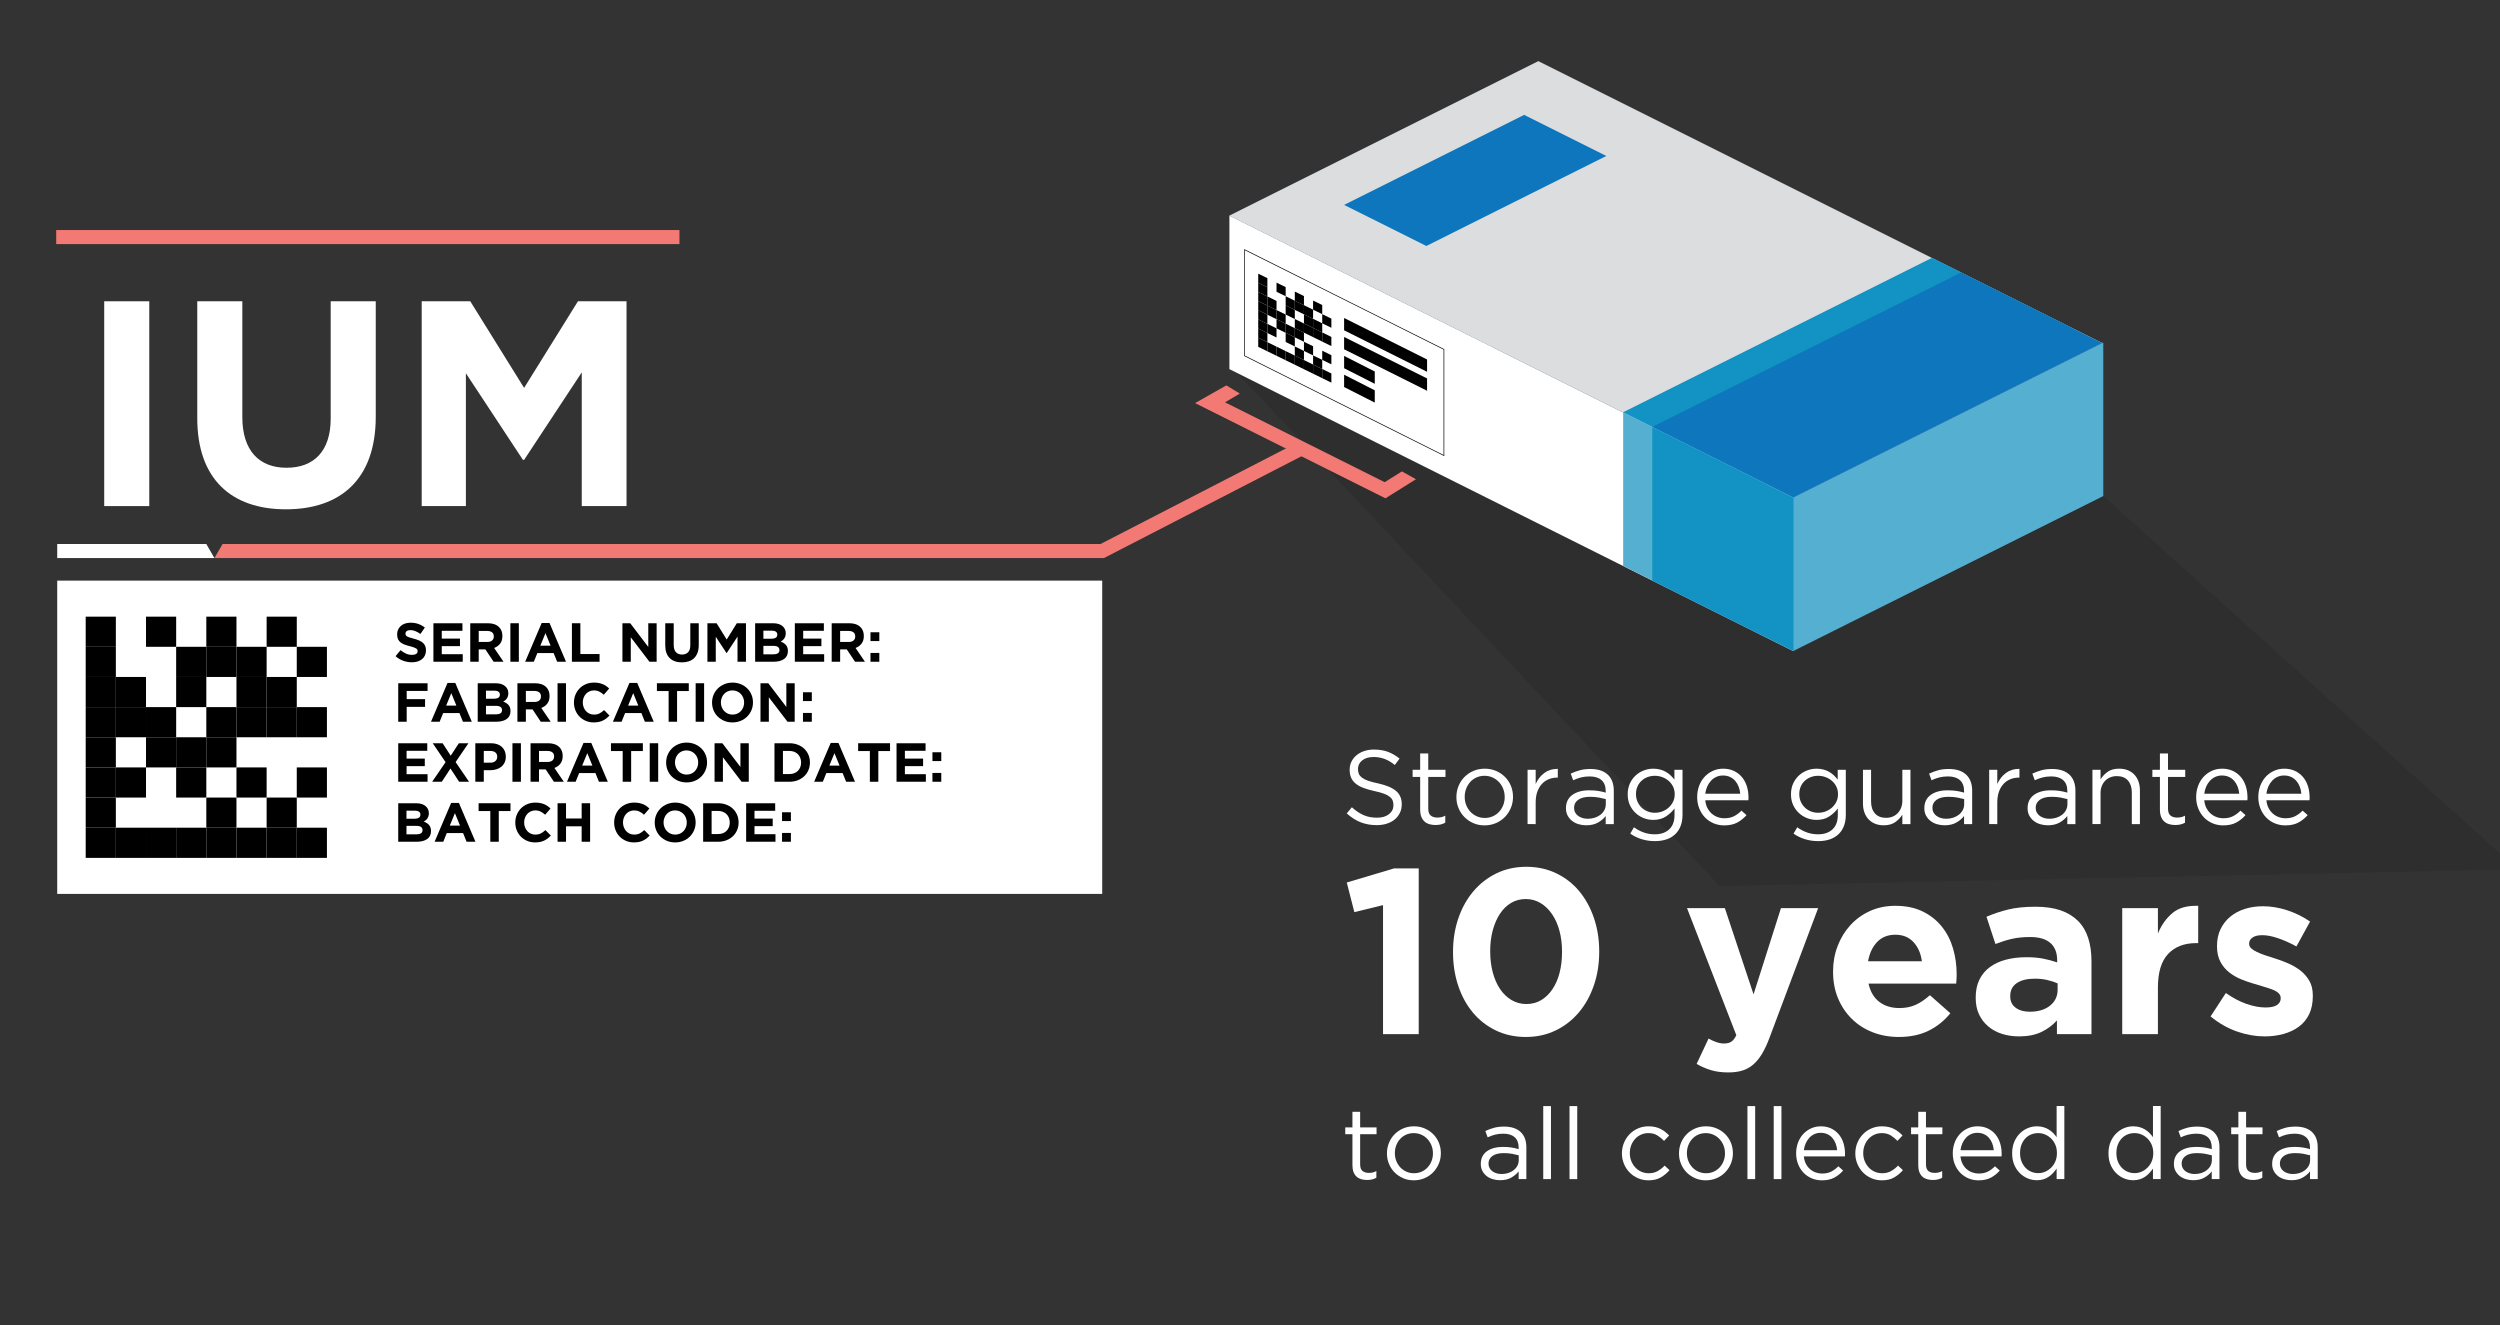 <?xml version="1.0" encoding="utf-8"?>
<!-- Generator: Adobe Illustrator 16.0.0, SVG Export Plug-In . SVG Version: 6.00 Build 0)  -->
<!DOCTYPE svg PUBLIC "-//W3C//DTD SVG 1.1//EN" "http://www.w3.org/Graphics/SVG/1.1/DTD/svg11.dtd">
<svg version="1.1" id="Layer_1" xmlns="http://www.w3.org/2000/svg" xmlns:xlink="http://www.w3.org/1999/xlink" x="0px" y="0px"
	 width="500px" height="265px" viewBox="0 0 500 265" enable-background="new 0 0 500 265" xml:space="preserve">
<rect x="0" y="0" width="500" height="265" fill="#333333" stroke="none"/>
<g>
	<defs>
		<rect id="SVGID_1_" x="11.244" y="12.227" width="494.679" height="167.365"/>
	</defs>
	<clipPath id="SVGID_2_">
		<use xlink:href="#SVGID_1_"  overflow="visible"/>
	</clipPath>
	<g opacity="0.1" clip-path="url(#SVGID_2_)">
		<g>
			<defs>
				<rect id="SVGID_3_" x="244.414" y="71.523" width="261.509" height="108.069"/>
			</defs>
			<clipPath id="SVGID_4_">
				<use xlink:href="#SVGID_3_"  overflow="visible"/>
			</clipPath>
			<g clip-path="url(#SVGID_4_)">
				<defs>
					<rect id="SVGID_5_" x="244.414" y="71.523" width="261.509" height="108.069"/>
				</defs>
				<clipPath id="SVGID_6_">
					<use xlink:href="#SVGID_5_"  overflow="visible"/>
				</clipPath>
				<defs>
					<filter id="Adobe_OpacityMaskFilter" filterUnits="userSpaceOnUse" x="244.414" y="71.523" width="261.509" height="108.069">
						<feColorMatrix  type="matrix" values="1 0 0 0 0  0 1 0 0 0  0 0 1 0 0  0 0 0 1 0"/>
					</filter>
				</defs>
				<mask maskUnits="userSpaceOnUse" x="244.414" y="71.523" width="261.509" height="108.069" id="SVGID_7_">
					<g filter="url(#Adobe_OpacityMaskFilter)">
						<rect x="244.414" y="71.523" clip-path="url(#SVGID_6_)" width="261.509" height="108.069"/>
						<g enable-background="new    ">
							<g>
								<defs>
									<rect id="SVGID_8_" x="244.414" y="71.523" width="261.509" height="108.069"/>
								</defs>
								<clipPath id="SVGID_9_" clip-path="url(#SVGID_6_)">
									<use xlink:href="#SVGID_8_"  overflow="visible"/>
								</clipPath>
								<g>
									<defs>
										
											<rect id="SVGID_10_" x="257.667" y="-13.203" transform="matrix(-0.555 -0.832 0.832 -0.555 478.871 507.348)" width="235.006" height="277.522"/>
									</defs>
									<clipPath id="SVGID_11_" clip-path="url(#SVGID_9_)">
										<use xlink:href="#SVGID_10_"  overflow="visible"/>
									</clipPath>
									
										<linearGradient id="SVGID_12_" gradientUnits="userSpaceOnUse" x1="1.98" y1="163.142" x2="4.362" y2="163.142" gradientTransform="matrix(24.225 36.324 -36.324 24.225 6233.165 -3928.575)">
										<stop  offset="0" style="stop-color:#FFFFFF"/>
										<stop  offset="0.914" style="stop-color:#000000"/>
										<stop  offset="0.926" style="stop-color:#000000"/>
										<stop  offset="1" style="stop-color:#000000"/>
									</linearGradient>
									<polygon clip-path="url(#SVGID_11_)" fill="url(#SVGID_12_)" points="33.2,58.403 305.751,467.075 717.139,192.714 
										444.588,-215.959 									"/>
								</g>
							</g>
						</g>
					</g>
				</mask>
				<g clip-path="url(#SVGID_6_)" mask="url(#SVGID_7_)">
					<g>
						<defs>
							<rect id="SVGID_13_" x="244.414" y="71.523" width="261.509" height="108.069"/>
						</defs>
						<clipPath id="SVGID_14_">
							<use xlink:href="#SVGID_13_"  overflow="visible"/>
						</clipPath>
						<polygon clip-path="url(#SVGID_14_)" points="343.902,177.21 503.541,173.866 412.147,91.53 246.801,73.908 						"/>
					</g>
				</g>
			</g>
		</g>
	</g>
</g>
<rect x="11.444" y="116.126" fill="#FFFFFF" width="208.997" height="62.654"/>
<rect x="17.14" y="123.331" width="6.03" height="6.029"/>
<rect x="29.202" y="123.331" width="6.031" height="6.029"/>
<rect x="41.264" y="123.331" width="6.028" height="6.029"/>
<rect x="53.326" y="123.331" width="6.029" height="6.029"/>
<rect x="17.14" y="129.36" width="6.03" height="6.032"/>
<rect x="35.232" y="129.36" width="6.031" height="6.032"/>
<rect x="41.264" y="129.36" width="6.028" height="6.032"/>
<rect x="47.292" y="129.36" width="6.032" height="6.032"/>
<rect x="59.352" y="129.36" width="6.032" height="6.032"/>
<rect x="17.14" y="135.392" width="6.03" height="6.029"/>
<rect x="35.232" y="135.392" width="6.031" height="6.029"/>
<rect x="47.292" y="135.392" width="6.032" height="6.029"/>
<rect x="53.326" y="135.392" width="6.029" height="6.029"/>
<rect x="17.14" y="141.423" width="6.03" height="6.029"/>
<rect x="23.17" y="141.423" width="6.032" height="6.029"/>
<rect x="23.17" y="135.392" width="6.032" height="6.029"/>
<rect x="29.202" y="141.423" width="6.031" height="6.029"/>
<rect x="41.264" y="141.423" width="6.028" height="6.029"/>
<rect x="47.292" y="141.423" width="6.032" height="6.029"/>
<rect x="53.326" y="141.423" width="6.029" height="6.029"/>
<rect x="59.352" y="141.423" width="6.032" height="6.029"/>
<rect x="17.14" y="147.453" width="6.03" height="6.031"/>
<rect x="29.202" y="147.453" width="6.031" height="6.031"/>
<rect x="35.232" y="147.453" width="6.031" height="6.031"/>
<rect x="41.264" y="147.453" width="6.028" height="6.031"/>
<rect x="17.14" y="153.484" width="6.03" height="6.029"/>
<rect x="23.17" y="153.484" width="6.032" height="6.029"/>
<rect x="35.232" y="153.484" width="6.031" height="6.029"/>
<rect x="47.292" y="153.484" width="6.032" height="6.029"/>
<rect x="59.352" y="153.484" width="6.032" height="6.029"/>
<rect x="17.14" y="159.513" width="6.03" height="6.027"/>
<rect x="41.264" y="159.513" width="6.028" height="6.027"/>
<rect x="53.326" y="159.513" width="6.029" height="6.027"/>
<rect x="17.14" y="165.541" width="6.03" height="6.034"/>
<rect x="23.17" y="165.541" width="6.032" height="6.034"/>
<rect x="29.202" y="165.541" width="6.031" height="6.034"/>
<rect x="35.232" y="165.541" width="6.031" height="6.034"/>
<rect x="41.264" y="165.541" width="6.028" height="6.034"/>
<rect x="47.292" y="165.541" width="6.032" height="6.034"/>
<rect x="53.326" y="165.541" width="6.029" height="6.034"/>
<rect x="59.352" y="165.541" width="6.032" height="6.034"/>
<polygon fill="#F37974" points="260.12,88.176 220.099,108.804 125.698,108.804 44.51,108.804 42.885,111.616 121.808,111.616 
	220.78,111.616 261.408,90.678 "/>
<polygon fill="#FFFFFF" points="11.443,108.804 11.443,111.619 42.885,111.619 41.263,108.804 "/>
<rect x="11.244" y="46.008" fill="#F37974" width="124.647" height="2.811"/>
<polygon fill="#F37974" points="277.089,99.663 239.015,80.619 245.268,77.078 247.969,78.712 245,80.463 276.933,96.438 
	280.381,94.279 283.188,95.845 "/>
<polygon fill="#DCDDDE" points="307.663,12.226 245.88,43.117 358.645,99.506 420.431,68.613 "/>
<polygon fill="#FFFFFF" points="358.645,99.504 358.645,130.211 245.88,73.825 245.88,43.119 "/>
<polygon fill="#54AFD1" points="420.654,68.497 358.645,99.504 358.645,130.209 420.654,99.209 "/>
<polygon fill="#1392C4" points="386.396,51.563 324.606,82.458 352.815,96.56 414.6,65.667 "/>
<polygon fill="#0D76BD" points="392.225,54.507 330.44,85.397 358.645,99.504 420.429,68.61 "/>
<polygon fill="#54AFD1" points="324.633,82.47 324.633,113.177 352.815,127.269 352.815,96.562 "/>
<polygon fill="#1392C4" points="330.462,85.412 330.462,116.12 358.645,130.211 358.645,99.504 "/>
<polygon fill="#0D76BD" points="304.828,22.976 268.822,40.979 285.263,49.195 321.262,31.194 "/>
<polygon points="285.416,71.899 285.416,74.36 268.822,66.064 268.822,63.603 "/>
<polygon points="285.416,75.69 285.416,78.152 268.822,69.855 268.822,67.395 "/>
<polygon points="274.953,74.301 274.953,76.762 268.824,73.646 268.824,71.188 "/>
<polygon points="274.953,78.063 274.953,80.523 268.824,77.409 268.824,74.947 "/>
<polygon fill="none" stroke="#000000" stroke-width="0.134" stroke-miterlimit="10" points="288.782,69.877 288.782,91.108 
	248.903,71.159 248.903,49.931 "/>
<polygon points="251.646,56.565 253.477,57.458 253.477,55.634 251.646,54.736 "/>
<polygon points="255.305,58.355 257.133,59.249 257.133,57.424 255.305,56.528 "/>
<polygon points="258.962,60.147 260.79,61.041 260.79,59.213 258.962,58.316 "/>
<polygon points="262.618,61.94 264.446,62.833 264.446,61.006 262.618,60.11 "/>
<polygon points="251.646,58.396 253.477,59.289 253.477,57.462 251.646,56.562 "/>
<polygon points="257.133,61.082 258.962,61.975 258.962,60.147 257.133,59.248 "/>
<polygon points="258.962,61.978 260.79,62.869 260.79,61.044 258.962,60.144 "/>
<polygon points="260.79,62.872 262.618,63.765 262.618,61.938 260.79,61.04 "/>
<polygon points="264.446,64.664 266.274,65.555 266.274,63.73 264.446,62.832 "/>
<polygon points="251.646,60.222 253.477,61.115 253.477,59.291 251.646,58.393 "/>
<polygon points="257.133,62.909 258.962,63.802 258.962,61.977 257.133,61.079 "/>
<polygon points="260.79,64.701 262.618,65.591 262.618,63.767 260.79,62.869 "/>
<polygon points="262.618,65.594 264.446,66.49 264.446,64.66 262.618,63.765 "/>
<polygon points="251.646,62.053 253.477,62.946 253.477,61.119 251.646,60.218 "/>
<polygon points="253.477,62.949 255.305,63.84 255.305,62.013 253.477,61.115 "/>
<polygon points="253.477,61.119 255.305,62.01 255.305,60.185 253.477,59.289 "/>
<polygon points="255.305,63.843 257.133,64.736 257.133,62.909 255.305,62.008 "/>
<polygon points="258.962,65.632 260.79,66.528 260.79,64.7 258.962,63.801 "/>
<polygon points="260.79,66.532 262.618,67.422 262.618,65.595 260.79,64.697 "/>
<polygon points="262.618,67.425 264.446,68.318 264.446,66.491 262.618,65.591 "/>
<polygon points="264.446,68.321 266.274,69.215 266.274,67.388 264.446,66.49 "/>
<polygon points="251.646,63.881 253.477,64.772 253.477,62.948 251.646,62.05 "/>
<polygon points="255.305,65.672 257.133,66.562 257.133,64.738 255.305,63.84 "/>
<polygon points="257.133,66.565 258.962,67.458 258.962,65.634 257.133,64.736 "/>
<polygon points="258.962,67.462 260.79,68.355 260.79,66.528 258.962,65.63 "/>
<polygon points="251.646,65.71 253.477,66.602 253.477,64.774 251.646,63.878 "/>
<polygon points="253.477,66.604 255.305,67.497 255.305,65.67 253.477,64.77 "/>
<polygon points="257.133,68.396 258.962,69.287 258.962,67.462 257.133,66.562 "/>
<polygon points="260.79,70.186 262.618,71.082 262.618,69.252 260.79,68.354 "/>
<polygon points="264.446,71.978 266.274,72.869 266.274,71.044 264.446,70.144 "/>
<polygon points="251.646,67.539 253.477,68.432 253.477,66.605 251.646,65.707 "/>
<polygon points="258.962,71.119 260.79,72.012 260.79,70.187 258.962,69.287 "/>
<polygon points="262.618,72.909 264.446,73.802 264.446,71.975 262.618,71.082 "/>
<polygon points="251.646,69.367 253.477,70.26 253.477,68.436 251.646,67.535 "/>
<polygon points="253.477,70.264 255.305,71.155 255.305,69.33 253.477,68.432 "/>
<polygon points="255.305,71.157 257.133,72.05 257.133,70.223 255.305,69.325 "/>
<polygon points="257.133,72.054 258.962,72.945 258.962,71.12 257.133,70.222 "/>
<polygon points="258.962,72.947 260.79,73.84 260.79,72.017 258.962,71.115 "/>
<polygon points="260.79,73.844 262.618,74.737 262.618,72.91 260.79,72.012 "/>
<polygon points="262.618,74.739 264.446,75.632 264.446,73.805 262.618,72.905 "/>
<polygon points="264.446,75.636 266.274,76.529 266.274,74.702 264.446,73.802 "/>
<g>
	<path fill="#FFFFFF" d="M20.843,101.218V60.256h9.012v40.962H20.843z"/>
	<path fill="#FFFFFF" d="M57.184,101.862c-11.001,0-17.73-6.144-17.73-18.199V60.256h9.012v23.173
		c0,6.671,3.335,10.123,8.836,10.123s8.836-3.335,8.836-9.831V60.256h9.012v23.115C75.149,95.776,68.186,101.862,57.184,101.862z"/>
	<path fill="#FFFFFF" d="M116.351,101.218V74.476l-11.528,17.497h-0.234L93.177,74.651v26.567h-8.836V60.256h9.714l10.767,17.321
		l10.768-17.321h9.714v40.962H116.351z"/>
</g>
<rect x="11.244" y="12.226" fill="none" width="494.679" height="167.366"/>
<rect x="269.397" y="152.25" fill="none" width="207.859" height="81.826"/>
<g>
	<path d="M79.115,131.236l0.999-1.2c0.35,0.288,0.71,0.516,1.081,0.685s0.775,0.253,1.215,0.253c0.352,0,0.625-0.065,0.821-0.194
		c0.196-0.129,0.293-0.307,0.293-0.534v-0.021c0-0.111-0.021-0.209-0.062-0.294c-0.041-0.084-0.118-0.164-0.231-0.237
		c-0.113-0.074-0.271-0.147-0.474-0.221s-0.466-0.152-0.789-0.234c-0.391-0.097-0.743-0.204-1.054-0.32
		c-0.312-0.117-0.577-0.261-0.796-0.433c-0.219-0.172-0.389-0.386-0.51-0.643c-0.121-0.256-0.182-0.576-0.182-0.959v-0.021
		c0-0.351,0.066-0.668,0.198-0.951c0.132-0.283,0.316-0.528,0.554-0.734c0.237-0.206,0.52-0.364,0.849-0.473
		c0.328-0.109,0.69-0.164,1.087-0.164c0.564,0,1.083,0.083,1.554,0.25c0.472,0.167,0.904,0.407,1.297,0.72l-0.875,1.278
		c-0.344-0.237-0.681-0.424-1.01-0.561s-0.659-0.205-0.988-0.205c-0.33,0-0.579,0.065-0.745,0.194c-0.167,0.129-0.25,0.29-0.25,0.48
		v0.021c0,0.126,0.024,0.235,0.073,0.327c0.048,0.091,0.135,0.174,0.261,0.248c0.125,0.074,0.297,0.144,0.514,0.21
		c0.217,0.066,0.491,0.145,0.821,0.234c0.391,0.104,0.737,0.22,1.038,0.348c0.301,0.127,0.556,0.281,0.764,0.462
		c0.208,0.181,0.365,0.392,0.47,0.634c0.105,0.242,0.158,0.531,0.158,0.868v0.021c0,0.38-0.07,0.718-0.209,1.016
		c-0.139,0.298-0.333,0.547-0.581,0.75c-0.248,0.202-0.543,0.356-0.886,0.462c-0.343,0.106-0.723,0.159-1.141,0.159
		c-0.586,0-1.161-0.1-1.725-0.299C80.09,131.959,79.577,131.652,79.115,131.236z"/>
	<path d="M86.682,132.35v-7.702h5.806v1.509h-4.136v1.558h3.642v1.509h-3.642v1.617h4.195v1.509H86.682z"/>
	<path d="M94.051,132.35v-7.702h3.521c0.975,0,1.724,0.261,2.247,0.783c0.44,0.44,0.661,1.024,0.661,1.753v0.027
		c0,0.622-0.153,1.128-0.458,1.52c-0.305,0.391-0.704,0.678-1.196,0.86l1.88,2.759h-1.982l-1.649-2.476h-0.021h-1.311v2.476H94.051z
		 M95.743,128.391h1.719c0.419,0,0.74-0.099,0.964-0.297c0.224-0.198,0.335-0.46,0.335-0.788v-0.021c0-0.363-0.117-0.637-0.352-0.82
		c-0.234-0.184-0.561-0.275-0.98-0.275h-1.687V128.391z"/>
	<path d="M102.076,132.35v-7.702h1.692v7.702H102.076z"/>
	<path d="M105.035,132.35l3.303-7.756h1.559l3.303,7.756h-1.772l-0.704-1.74h-3.254l-0.704,1.74H105.035z M108.07,129.127h2.046
		l-1.021-2.498L108.07,129.127z"/>
	<path d="M114.381,132.35v-7.702h1.691v6.161h3.841v1.542H114.381z"/>
	<path d="M124.484,132.35v-7.702h1.563l3.609,4.743v-4.743h1.67v7.702h-1.439l-3.732-4.893v4.893H124.484z"/>
	<path d="M133.051,129.052v-4.404h1.691v4.356c0,0.63,0.147,1.105,0.441,1.426c0.293,0.32,0.699,0.48,1.219,0.48
		s0.926-0.154,1.219-0.462c0.294-0.308,0.441-0.77,0.441-1.386v-4.415h1.691v4.345c0,0.587-0.078,1.098-0.236,1.531
		c-0.156,0.433-0.383,0.795-0.676,1.085s-0.648,0.507-1.066,0.65s-0.883,0.215-1.395,0.215c-1.035,0-1.849-0.287-2.441-0.859
		C133.348,131.041,133.051,130.187,133.051,129.052z"/>
	<path d="M141.483,132.35v-7.702h1.837l2.022,3.26l2.022-3.26h1.831v7.702h-1.692v-5.027l-2.161,3.287H145.3l-2.146-3.255v4.995
		H141.483z"/>
	<path d="M151.027,132.35v-7.702h3.58c0.89,0,1.56,0.227,2.012,0.681c0.351,0.35,0.528,0.786,0.531,1.308v0.021
		c0,0.218-0.027,0.412-0.083,0.582c-0.056,0.17-0.13,0.323-0.222,0.458s-0.198,0.255-0.32,0.356
		c-0.123,0.102-0.254,0.188-0.395,0.26c0.449,0.168,0.803,0.398,1.063,0.688c0.258,0.291,0.387,0.694,0.387,1.21v0.021
		c0,0.352-0.068,0.66-0.203,0.925c-0.137,0.266-0.332,0.486-0.584,0.662s-0.557,0.308-0.914,0.396
		c-0.356,0.088-0.752,0.132-1.186,0.132H151.027z M152.677,127.752h1.563c0.372,0,0.668-0.064,0.889-0.193
		c0.221-0.128,0.33-0.335,0.33-0.621v-0.021c0-0.257-0.095-0.453-0.285-0.586c-0.189-0.134-0.463-0.201-0.821-0.201h-1.676V127.752z
		 M152.677,130.867h2.015c0.372,0,0.664-0.068,0.877-0.204c0.214-0.136,0.32-0.347,0.32-0.634v-0.021
		c0-0.258-0.099-0.462-0.295-0.612c-0.197-0.15-0.516-0.226-0.957-0.226h-1.96V130.867z"/>
	<path d="M158.967,132.35v-7.702h5.806v1.509h-4.136v1.558h3.642v1.509h-3.642v1.617h4.195v1.509H158.967z"/>
	<path d="M166.336,132.35v-7.702h3.521c0.975,0,1.724,0.261,2.247,0.783c0.44,0.44,0.661,1.024,0.661,1.753v0.027
		c0,0.622-0.153,1.128-0.458,1.52c-0.305,0.391-0.704,0.678-1.196,0.86l1.88,2.759h-1.982l-1.648-2.476h-0.021h-1.311v2.476H166.336
		z M168.027,128.391h1.719c0.419,0,0.74-0.099,0.965-0.297c0.223-0.198,0.335-0.46,0.335-0.788v-0.021
		c0-0.363-0.117-0.637-0.353-0.82c-0.234-0.184-0.561-0.275-0.979-0.275h-1.687V128.391z"/>
	<path d="M174.097,128.214v-1.762h1.767v1.762H174.097z M174.097,132.35v-1.762h1.767v1.762H174.097z"/>
	<path d="M79.646,144.349v-7.701h5.865v1.541h-4.173v1.639h3.674v1.541h-3.674v2.98H79.646z"/>
	<path d="M86.199,144.349l3.303-7.756h1.558l3.303,7.756H92.59l-0.704-1.74h-3.255l-0.704,1.74H86.199z M89.233,141.126h2.046
		l-1.021-2.497L89.233,141.126z"/>
	<path d="M95.544,144.349v-7.701h3.58c0.889,0,1.559,0.227,2.011,0.681c0.351,0.351,0.529,0.786,0.532,1.308v0.021
		c0,0.219-0.028,0.412-0.083,0.582s-0.13,0.322-0.221,0.459c-0.092,0.135-0.199,0.254-0.321,0.355
		c-0.122,0.103-0.253,0.189-0.394,0.261c0.449,0.169,0.803,0.397,1.062,0.688c0.258,0.291,0.388,0.693,0.388,1.211v0.021
		c0,0.352-0.068,0.66-0.204,0.925c-0.136,0.266-0.331,0.485-0.583,0.661s-0.557,0.309-0.914,0.396
		c-0.357,0.088-0.752,0.131-1.186,0.131H95.544z M97.193,139.751h1.563c0.373,0,0.669-0.063,0.889-0.192
		c0.221-0.128,0.331-0.335,0.331-0.62v-0.021c0-0.258-0.095-0.453-0.285-0.587s-0.464-0.2-0.822-0.2h-1.676V139.751z
		 M97.193,142.867h2.014c0.373,0,0.665-0.067,0.878-0.203c0.213-0.137,0.32-0.348,0.32-0.635v-0.021
		c0-0.258-0.099-0.461-0.295-0.611s-0.516-0.227-0.956-0.227h-1.96V142.867z"/>
	<path d="M103.482,144.349v-7.701h3.521c0.975,0,1.724,0.261,2.247,0.782c0.44,0.44,0.661,1.024,0.661,1.753v0.027
		c0,0.621-0.152,1.129-0.458,1.52c-0.306,0.392-0.704,0.679-1.196,0.861l1.88,2.758h-1.981l-1.649-2.476h-0.021h-1.311v2.476
		H103.482z M105.175,140.391h1.719c0.419,0,0.74-0.099,0.964-0.297c0.225-0.198,0.336-0.46,0.336-0.788v-0.021
		c0-0.363-0.117-0.637-0.352-0.82s-0.562-0.275-0.98-0.275h-1.687V140.391z"/>
	<path d="M111.508,144.349v-7.701h1.691v7.701H111.508z"/>
	<path d="M114.789,140.52v-0.021c0-0.552,0.099-1.067,0.295-1.547c0.197-0.479,0.473-0.9,0.824-1.263
		c0.354-0.361,0.775-0.646,1.266-0.855c0.49-0.211,1.033-0.314,1.627-0.314c0.358,0,0.686,0.029,0.983,0.088
		s0.567,0.141,0.808,0.242c0.242,0.102,0.467,0.227,0.672,0.373c0.206,0.146,0.396,0.309,0.572,0.483l-1.074,1.241
		c-0.301-0.272-0.607-0.484-0.918-0.637c-0.313-0.152-0.663-0.229-1.053-0.229c-0.322,0-0.621,0.063-0.897,0.186
		s-0.513,0.295-0.709,0.516s-0.351,0.475-0.462,0.766c-0.111,0.289-0.166,0.6-0.166,0.929v0.021c0,0.329,0.055,0.642,0.166,0.935
		s0.264,0.551,0.457,0.771c0.193,0.219,0.428,0.395,0.703,0.523s0.578,0.193,0.908,0.193c0.439,0,0.813-0.081,1.117-0.242
		c0.304-0.161,0.606-0.381,0.907-0.66l1.079,1.09c-0.196,0.211-0.402,0.4-0.617,0.569s-0.449,0.313-0.701,0.435
		c-0.252,0.122-0.529,0.215-0.83,0.277s-0.637,0.094-1.01,0.094c-0.565,0-1.09-0.104-1.573-0.309
		c-0.483-0.206-0.901-0.487-1.255-0.844c-0.352-0.355-0.627-0.775-0.824-1.26C114.888,141.589,114.789,141.072,114.789,140.52z"/>
	<path d="M122.582,144.349l3.304-7.756h1.558l3.303,7.756h-1.771l-0.704-1.74h-3.255l-0.703,1.74H122.582z M125.617,141.126h2.047
		l-1.021-2.497L125.617,141.126z"/>
	<path d="M131.381,138.21v-1.563h6.375v1.563h-2.342v6.139h-1.691v-6.139H131.381z"/>
	<path d="M139.131,144.349v-7.701h1.691v7.701H139.131z"/>
	<path d="M142.412,140.52v-0.021c0-0.552,0.103-1.067,0.307-1.547s0.488-0.9,0.852-1.263c0.363-0.361,0.797-0.646,1.3-0.855
		c0.503-0.211,1.05-0.314,1.641-0.314c0.595,0,1.142,0.104,1.641,0.314c0.5,0.209,0.931,0.49,1.295,0.846
		c0.363,0.354,0.646,0.771,0.846,1.254c0.2,0.481,0.301,0.996,0.301,1.544v0.021c0,0.552-0.103,1.067-0.306,1.547
		c-0.205,0.479-0.488,0.901-0.852,1.265s-0.797,0.65-1.3,0.859s-1.052,0.314-1.646,0.314s-1.141-0.105-1.638-0.314
		c-0.498-0.209-0.929-0.492-1.292-0.848c-0.364-0.357-0.646-0.775-0.847-1.255C142.513,141.587,142.412,141.072,142.412,140.52z
		 M144.18,140.499c0,0.329,0.057,0.642,0.172,0.935s0.275,0.551,0.483,0.771c0.208,0.219,0.453,0.395,0.735,0.523
		c0.283,0.129,0.597,0.193,0.94,0.193c0.337,0,0.647-0.063,0.935-0.188s0.531-0.298,0.733-0.519s0.36-0.475,0.476-0.766
		c0.114-0.289,0.172-0.6,0.172-0.929v-0.021c0-0.329-0.058-0.642-0.172-0.935c-0.115-0.293-0.277-0.551-0.486-0.771
		c-0.21-0.219-0.457-0.393-0.741-0.52c-0.285-0.128-0.597-0.191-0.938-0.191c-0.344,0-0.657,0.063-0.94,0.186
		c-0.282,0.123-0.523,0.295-0.725,0.516s-0.357,0.475-0.473,0.766c-0.115,0.289-0.172,0.6-0.172,0.929V140.499z"/>
	<path d="M152.097,144.349v-7.701h1.563l3.609,4.742v-4.742h1.67v7.701H157.5l-3.732-4.893v4.893H152.097z"/>
	<path d="M160.594,140.214v-1.762h1.768v1.762H160.594z M160.594,144.349v-1.762h1.768v1.762H160.594z"/>
	<path d="M79.646,156.349v-7.701h5.806v1.509h-4.136v1.558h3.642v1.51h-3.642v1.616h4.195v1.509H79.646z"/>
	<path d="M86.43,156.349l2.686-3.915l-2.573-3.786h1.982l1.617,2.497l1.627-2.497h1.923l-2.573,3.765l2.686,3.937h-1.982
		l-1.729-2.643l-1.735,2.643H86.43z"/>
	<path d="M95.066,156.349v-7.701h3.147c0.462,0,0.875,0.064,1.238,0.193c0.363,0.129,0.671,0.311,0.924,0.545
		c0.252,0.234,0.446,0.515,0.583,0.84c0.136,0.326,0.204,0.688,0.204,1.086v0.021c0,0.447-0.081,0.84-0.242,1.176
		s-0.383,0.619-0.666,0.846c-0.283,0.228-0.613,0.398-0.991,0.514c-0.377,0.114-0.783,0.172-1.216,0.172h-1.289v2.309H95.066z
		 M96.758,152.531h1.343c0.426,0,0.756-0.111,0.991-0.334c0.235-0.223,0.352-0.498,0.352-0.826v-0.021
		c0-0.378-0.123-0.666-0.368-0.863c-0.246-0.197-0.581-0.297-1.007-0.297h-1.311V152.531z"/>
	<path d="M102.489,156.349v-7.701h1.692v7.701H102.489z"/>
	<path d="M106.109,156.349v-7.701h3.521c0.975,0,1.723,0.261,2.246,0.782c0.441,0.44,0.662,1.024,0.662,1.753v0.027
		c0,0.621-0.153,1.129-0.459,1.52c-0.305,0.392-0.703,0.679-1.195,0.861l1.879,2.758h-1.981l-1.649-2.476h-0.021h-1.311v2.476
		H106.109z M107.801,152.391h1.719c0.42,0,0.74-0.099,0.965-0.297c0.224-0.198,0.336-0.46,0.336-0.788v-0.021
		c0-0.363-0.117-0.637-0.353-0.82c-0.234-0.184-0.562-0.275-0.979-0.275h-1.688V152.391z"/>
	<path d="M113.398,156.349l3.303-7.756h1.558l3.304,7.756h-1.773l-0.703-1.74h-3.255l-0.704,1.74H113.398z M116.433,153.126h2.046
		l-1.02-2.497L116.433,153.126z"/>
	<path d="M122.195,150.21v-1.563h6.376v1.563h-2.342v6.139h-1.692v-6.139H122.195z"/>
	<path d="M129.946,156.349v-7.701h1.692v7.701H129.946z"/>
	<path d="M133.229,152.52v-0.021c0-0.552,0.102-1.067,0.306-1.547s0.487-0.9,0.852-1.263c0.363-0.361,0.796-0.646,1.3-0.855
		c0.503-0.211,1.05-0.314,1.641-0.314c0.594,0,1.142,0.104,1.641,0.314c0.5,0.209,0.932,0.49,1.295,0.846
		c0.363,0.354,0.645,0.771,0.846,1.254c0.201,0.481,0.301,0.996,0.301,1.544v0.021c0,0.552-0.102,1.067-0.307,1.547
		c-0.203,0.479-0.487,0.901-0.851,1.265c-0.364,0.363-0.797,0.65-1.3,0.859c-0.504,0.209-1.053,0.314-1.646,0.314
		s-1.141-0.105-1.639-0.314c-0.497-0.209-0.928-0.492-1.291-0.848c-0.363-0.357-0.646-0.775-0.846-1.255
		C133.328,153.587,133.229,153.072,133.229,152.52z M134.995,152.499c0,0.329,0.058,0.642,0.172,0.935s0.276,0.551,0.483,0.771
		c0.207,0.219,0.453,0.395,0.736,0.523c0.282,0.129,0.596,0.193,0.939,0.193c0.336,0,0.648-0.063,0.935-0.188
		s0.53-0.298,0.733-0.519c0.202-0.221,0.36-0.475,0.475-0.766c0.115-0.289,0.172-0.6,0.172-0.929v-0.021
		c0-0.329-0.057-0.642-0.172-0.935c-0.114-0.293-0.276-0.551-0.485-0.771c-0.21-0.219-0.457-0.393-0.741-0.52
		c-0.285-0.128-0.598-0.191-0.938-0.191c-0.344,0-0.657,0.063-0.939,0.186c-0.283,0.123-0.525,0.295-0.726,0.516
		s-0.358,0.475-0.473,0.766c-0.114,0.289-0.172,0.6-0.172,0.929V152.499z"/>
	<path d="M142.912,156.349v-7.701h1.563l3.609,4.742v-4.742h1.671v7.701h-1.439l-3.733-4.893v4.893H142.912z"/>
	<path d="M154.895,156.349v-7.701h3c0.602,0,1.154,0.098,1.656,0.293c0.503,0.194,0.936,0.464,1.297,0.808s0.641,0.749,0.84,1.216
		c0.197,0.469,0.297,0.973,0.297,1.513v0.021c0,0.544-0.1,1.051-0.297,1.521c-0.199,0.469-0.479,0.875-0.84,1.219
		s-0.794,0.615-1.297,0.814c-0.502,0.197-1.055,0.297-1.656,0.297H154.895z M156.587,154.808h1.311c0.344,0,0.659-0.055,0.945-0.163
		s0.53-0.266,0.733-0.47c0.202-0.205,0.359-0.446,0.473-0.723c0.113-0.275,0.169-0.587,0.169-0.933v-0.021
		c0-0.335-0.056-0.646-0.169-0.931s-0.271-0.529-0.473-0.732c-0.203-0.203-0.447-0.361-0.733-0.476s-0.602-0.171-0.945-0.171h-1.311
		V154.808z"/>
	<path d="M162.834,156.349l3.303-7.756h1.558l3.304,7.756h-1.773l-0.703-1.74h-3.255l-0.704,1.74H162.834z M165.868,153.126h2.046
		l-1.02-2.497L165.868,153.126z"/>
	<path d="M171.631,150.21v-1.563h6.376v1.563h-2.342v6.139h-1.692v-6.139H171.631z"/>
	<path d="M179.307,156.349v-7.701h5.807v1.509h-4.137v1.558h3.643v1.51h-3.643v1.616h4.195v1.509H179.307z"/>
	<path d="M186.488,152.214v-1.762h1.767v1.762H186.488z M186.488,156.349v-1.762h1.767v1.762H186.488z"/>
	<path d="M79.646,168.349v-7.701h3.58c0.889,0,1.559,0.227,2.011,0.681c0.351,0.351,0.529,0.786,0.532,1.308v0.021
		c0,0.219-0.028,0.412-0.083,0.582s-0.13,0.322-0.221,0.459c-0.092,0.135-0.199,0.254-0.321,0.355
		c-0.122,0.103-0.253,0.189-0.394,0.261c0.449,0.169,0.803,0.397,1.062,0.688c0.258,0.291,0.388,0.693,0.388,1.211v0.021
		c0,0.352-0.068,0.66-0.204,0.925c-0.136,0.266-0.331,0.485-0.583,0.661s-0.557,0.309-0.914,0.396
		c-0.357,0.088-0.752,0.131-1.186,0.131H79.646z M81.295,163.751h1.563c0.373,0,0.669-0.063,0.889-0.192
		c0.221-0.128,0.331-0.335,0.331-0.62v-0.021c0-0.258-0.095-0.453-0.285-0.587s-0.464-0.2-0.822-0.2h-1.676V163.751z
		 M81.295,166.867h2.014c0.373,0,0.665-0.067,0.878-0.203c0.213-0.137,0.32-0.348,0.32-0.635v-0.021
		c0-0.258-0.099-0.461-0.295-0.611s-0.516-0.227-0.956-0.227h-1.96V166.867z"/>
	<path d="M86.924,168.349l3.303-7.756h1.558l3.303,7.756h-1.772l-0.704-1.74h-3.255l-0.704,1.74H86.924z M89.958,165.126h2.046
		l-1.021-2.497L89.958,165.126z"/>
	<path d="M95.722,162.21v-1.563h6.375v1.563h-2.342v6.139h-1.692v-6.139H95.722z"/>
	<path d="M103.059,164.52v-0.021c0-0.552,0.099-1.067,0.295-1.547c0.197-0.479,0.473-0.9,0.824-1.263
		c0.354-0.361,0.775-0.646,1.266-0.855c0.49-0.211,1.033-0.314,1.627-0.314c0.358,0,0.686,0.029,0.983,0.088
		s0.567,0.141,0.808,0.242c0.242,0.102,0.467,0.227,0.672,0.373c0.206,0.146,0.396,0.309,0.572,0.483l-1.074,1.241
		c-0.301-0.272-0.607-0.484-0.918-0.637c-0.313-0.152-0.663-0.229-1.053-0.229c-0.322,0-0.621,0.063-0.897,0.186
		s-0.513,0.295-0.709,0.516s-0.351,0.475-0.462,0.766c-0.111,0.289-0.166,0.6-0.166,0.929v0.021c0,0.329,0.055,0.642,0.166,0.935
		s0.264,0.551,0.457,0.771c0.193,0.219,0.428,0.395,0.703,0.523s0.578,0.193,0.908,0.193c0.439,0,0.813-0.081,1.117-0.242
		c0.304-0.161,0.606-0.381,0.907-0.66l1.079,1.09c-0.196,0.211-0.402,0.4-0.617,0.569s-0.449,0.313-0.701,0.435
		c-0.252,0.122-0.529,0.215-0.83,0.277s-0.637,0.094-1.01,0.094c-0.565,0-1.09-0.104-1.573-0.309
		c-0.483-0.206-0.901-0.487-1.255-0.844c-0.352-0.355-0.627-0.775-0.824-1.26C103.157,165.589,103.059,165.072,103.059,164.52z"/>
	<path d="M111.513,168.349v-7.701h1.692v3.051h3.125v-3.051h1.692v7.701h-1.692v-3.088h-3.125v3.088H111.513z"/>
	<path d="M122.83,164.52v-0.021c0-0.552,0.098-1.067,0.295-1.547s0.472-0.9,0.824-1.263c0.354-0.361,0.774-0.646,1.266-0.855
		c0.49-0.211,1.033-0.314,1.627-0.314c0.357,0,0.686,0.029,0.982,0.088c0.298,0.059,0.567,0.141,0.809,0.242
		c0.242,0.102,0.466,0.227,0.672,0.373c0.205,0.146,0.396,0.309,0.572,0.483l-1.074,1.241c-0.301-0.272-0.607-0.484-0.919-0.637
		s-0.663-0.229-1.053-0.229c-0.322,0-0.621,0.063-0.897,0.186c-0.275,0.123-0.512,0.295-0.709,0.516
		c-0.196,0.221-0.351,0.475-0.461,0.766c-0.111,0.289-0.167,0.6-0.167,0.929v0.021c0,0.329,0.056,0.642,0.167,0.935
		c0.11,0.293,0.263,0.551,0.456,0.771c0.193,0.219,0.428,0.395,0.704,0.523c0.275,0.129,0.578,0.193,0.907,0.193
		c0.44,0,0.813-0.081,1.117-0.242s0.606-0.381,0.907-0.66l1.08,1.09c-0.197,0.211-0.402,0.4-0.617,0.569s-0.449,0.313-0.701,0.435
		c-0.253,0.122-0.529,0.215-0.83,0.277s-0.637,0.094-1.01,0.094c-0.566,0-1.09-0.104-1.574-0.309
		c-0.482-0.206-0.9-0.487-1.254-0.844c-0.353-0.355-0.627-0.775-0.824-1.26C122.928,165.589,122.83,165.072,122.83,164.52z"/>
	<path d="M130.945,164.52v-0.021c0-0.552,0.102-1.067,0.307-1.547c0.203-0.479,0.487-0.9,0.852-1.263
		c0.363-0.361,0.796-0.646,1.299-0.855c0.504-0.211,1.051-0.314,1.641-0.314c0.595,0,1.143,0.104,1.641,0.314
		c0.5,0.209,0.932,0.49,1.295,0.846c0.363,0.354,0.646,0.771,0.846,1.254c0.201,0.481,0.301,0.996,0.301,1.544v0.021
		c0,0.552-0.102,1.067-0.306,1.547s-0.487,0.901-0.851,1.265c-0.364,0.363-0.797,0.65-1.301,0.859
		c-0.503,0.209-1.052,0.314-1.646,0.314c-0.594,0-1.141-0.105-1.638-0.314s-0.929-0.492-1.292-0.848
		c-0.363-0.357-0.645-0.775-0.846-1.255S130.945,165.072,130.945,164.52z M132.713,164.499c0,0.329,0.057,0.642,0.172,0.935
		c0.114,0.293,0.275,0.551,0.482,0.771c0.208,0.219,0.453,0.395,0.736,0.523s0.596,0.193,0.939,0.193
		c0.337,0,0.648-0.063,0.936-0.188c0.286-0.126,0.53-0.298,0.732-0.519c0.203-0.221,0.361-0.475,0.476-0.766
		c0.114-0.289,0.172-0.6,0.172-0.929v-0.021c0-0.329-0.058-0.642-0.172-0.935s-0.276-0.551-0.485-0.771
		c-0.211-0.219-0.457-0.393-0.742-0.52c-0.285-0.128-0.597-0.191-0.938-0.191c-0.344,0-0.656,0.063-0.939,0.186
		s-0.524,0.295-0.725,0.516c-0.201,0.221-0.358,0.475-0.473,0.766c-0.115,0.289-0.172,0.6-0.172,0.929V164.499z"/>
	<path d="M140.629,168.349v-7.701h3c0.602,0,1.154,0.098,1.656,0.293c0.503,0.194,0.936,0.464,1.297,0.808s0.641,0.749,0.84,1.216
		c0.197,0.469,0.297,0.973,0.297,1.513v0.021c0,0.544-0.1,1.051-0.297,1.521c-0.199,0.469-0.479,0.875-0.84,1.219
		s-0.794,0.615-1.297,0.814c-0.502,0.197-1.055,0.297-1.656,0.297H140.629z M142.321,166.808h1.311c0.344,0,0.659-0.055,0.945-0.163
		s0.53-0.266,0.733-0.47c0.202-0.205,0.359-0.446,0.473-0.723c0.113-0.275,0.169-0.587,0.169-0.933v-0.021
		c0-0.335-0.056-0.646-0.169-0.931s-0.271-0.529-0.473-0.732c-0.203-0.203-0.447-0.361-0.733-0.476s-0.602-0.171-0.945-0.171h-1.311
		V166.808z"/>
	<path d="M149.229,168.349v-7.701h5.807v1.509h-4.137v1.558h3.643v1.51h-3.643v1.616h4.195v1.509H149.229z"/>
	<path d="M156.41,164.214v-1.762h1.767v1.762H156.41z M156.41,168.349v-1.762h1.767v1.762H156.41z"/>
</g>
<g>
	<path fill="#FFFFFF" d="M269.348,162.677l1.025-1.221c0.772,0.697,1.551,1.219,2.333,1.563c0.783,0.346,1.684,0.52,2.702,0.52
		c0.991,0,1.786-0.234,2.384-0.703c0.599-0.469,0.897-1.068,0.897-1.799v-0.041c0-0.336-0.057-0.641-0.169-0.914
		c-0.113-0.273-0.31-0.521-0.59-0.742c-0.28-0.223-0.668-0.426-1.164-0.611c-0.495-0.184-1.13-0.357-1.901-0.521
		c-0.842-0.186-1.573-0.396-2.195-0.631c-0.622-0.236-1.136-0.523-1.543-0.861c-0.406-0.34-0.707-0.732-0.902-1.18
		c-0.194-0.447-0.292-0.973-0.292-1.574v-0.041c0-0.574,0.119-1.105,0.358-1.594c0.239-0.49,0.574-0.914,1.006-1.271
		c0.43-0.359,0.941-0.641,1.532-0.842c0.592-0.201,1.235-0.303,1.933-0.303c1.077,0,2.017,0.15,2.817,0.451s1.579,0.752,2.336,1.354
		l-0.952,1.283c-0.684-0.561-1.373-0.969-2.069-1.221c-0.697-0.254-1.421-0.379-2.173-0.379c-0.963,0-1.726,0.227-2.286,0.682
		c-0.561,0.453-0.841,1.02-0.841,1.697v0.041c0,0.348,0.055,0.658,0.164,0.932s0.311,0.527,0.605,0.76
		c0.293,0.232,0.7,0.441,1.22,0.631c0.52,0.188,1.186,0.363,1.999,0.527c1.641,0.363,2.846,0.867,3.615,1.512
		c0.769,0.646,1.153,1.531,1.153,2.652v0.041c0,0.629-0.126,1.199-0.378,1.711c-0.252,0.514-0.598,0.951-1.036,1.313
		c-0.439,0.363-0.967,0.641-1.583,0.836s-1.285,0.293-2.007,0.293c-1.176,0-2.249-0.191-3.22-0.574S270.23,163.476,269.348,162.677z
		"/>
	<path fill="#FFFFFF" d="M282.524,155.386v-1.426h1.508v-3.271h1.619v3.271h3.445v1.426h-3.445v6.33c0,0.67,0.168,1.137,0.503,1.402
		s0.775,0.398,1.323,0.398c0.279,0,0.543-0.027,0.789-0.082s0.509-0.152,0.789-0.297v1.398c-0.28,0.158-0.579,0.277-0.896,0.354
		c-0.318,0.076-0.672,0.113-1.062,0.113c-0.431,0-0.836-0.055-1.215-0.164c-0.38-0.109-0.706-0.287-0.979-0.533
		s-0.487-0.564-0.641-0.959c-0.154-0.393-0.23-0.861-0.23-1.408v-6.553H282.524z"/>
	<path fill="#FFFFFF" d="M291.281,159.447v-0.041c0-0.773,0.14-1.502,0.42-2.189c0.281-0.688,0.673-1.289,1.176-1.805
		s1.102-0.924,1.796-1.225s1.455-0.451,2.283-0.451c0.814,0,1.567,0.15,2.258,0.451c0.691,0.301,1.29,0.705,1.797,1.215
		c0.506,0.508,0.897,1.104,1.175,1.783s0.416,1.406,0.416,2.18v0.041c0,0.771-0.145,1.5-0.432,2.184s-0.683,1.285-1.186,1.805
		s-1.104,0.93-1.806,1.23c-0.702,0.301-1.459,0.451-2.273,0.451s-1.563-0.15-2.248-0.451s-1.277-0.707-1.78-1.221
		c-0.503-0.512-0.895-1.109-1.176-1.789C291.421,160.935,291.281,160.212,291.281,159.447z M292.941,159.39
		c0,0.586,0.103,1.133,0.308,1.639c0.205,0.508,0.484,0.951,0.84,1.328c0.355,0.379,0.778,0.678,1.27,0.9
		c0.492,0.221,1.024,0.332,1.598,0.332c0.587,0,1.125-0.111,1.613-0.332c0.488-0.223,0.906-0.521,1.254-0.9
		c0.349-0.377,0.622-0.816,0.819-1.316c0.198-0.502,0.297-1.037,0.297-1.609v-0.041c0-0.586-0.102-1.135-0.307-1.645
		c-0.205-0.512-0.488-0.959-0.851-1.344c-0.361-0.385-0.788-0.688-1.279-0.91c-0.492-0.221-1.024-0.332-1.598-0.332
		c-0.588,0-1.125,0.111-1.613,0.332c-0.488,0.223-0.903,0.521-1.244,0.9c-0.342,0.377-0.611,0.822-0.809,1.332
		c-0.198,0.512-0.298,1.053-0.298,1.625V159.39z"/>
	<path fill="#FFFFFF" d="M305.514,164.82V153.96h1.62v2.84c0.198-0.451,0.444-0.863,0.738-1.24c0.294-0.375,0.629-0.701,1.005-0.975
		c0.369-0.273,0.779-0.479,1.23-0.615c0.41-0.129,0.852-0.193,1.322-0.193c0.048,0,0.093,0,0.134,0v1.742h-0.123
		c-0.588,0-1.146,0.104-1.671,0.313c-0.527,0.209-0.986,0.523-1.38,0.943c-0.393,0.42-0.7,0.941-0.923,1.564
		c-0.222,0.621-0.333,1.34-0.333,2.152v4.328H305.514z"/>
	<path fill="#FFFFFF" d="M313.193,161.662v-0.041c0-0.59,0.112-1.105,0.337-1.549c0.226-0.441,0.544-0.811,0.956-1.105
		s0.9-0.52,1.466-0.674c0.565-0.152,1.189-0.23,1.87-0.23c0.699,0,1.305,0.041,1.818,0.123s1.014,0.195,1.5,0.338v-0.334
		c0-0.951-0.279-1.674-0.838-2.166c-0.558-0.494-1.351-0.74-2.377-0.74c-0.644,0-1.229,0.07-1.755,0.207
		c-0.527,0.139-1.04,0.326-1.54,0.561l-0.485-1.328c0.601-0.281,1.21-0.506,1.828-0.674s1.323-0.252,2.116-0.252
		c1.546,0,2.726,0.4,3.536,1.199c0.763,0.76,1.141,1.822,1.134,3.189v6.635h-1.619v-1.621c-0.377,0.492-0.884,0.926-1.521,1.297
		c-0.637,0.373-1.431,0.561-2.383,0.561c-0.504,0-1.001-0.072-1.491-0.211c-0.49-0.141-0.922-0.355-1.297-0.645
		c-0.374-0.287-0.678-0.643-0.908-1.063C313.309,162.716,313.193,162.224,313.193,161.662z M314.813,161.589
		c0,0.336,0.073,0.639,0.221,0.912s0.348,0.502,0.601,0.682c0.254,0.182,0.545,0.322,0.873,0.422
		c0.329,0.098,0.675,0.148,1.038,0.148c0.506,0,0.977-0.07,1.412-0.211c0.435-0.141,0.816-0.34,1.145-0.6
		c0.329-0.26,0.587-0.568,0.775-0.928s0.282-0.754,0.282-1.184v-1.006c-0.403-0.109-0.864-0.213-1.381-0.313
		s-1.114-0.148-1.792-0.148c-1.007,0-1.787,0.197-2.342,0.594s-0.832,0.928-0.832,1.59V161.589z"/>
	<path fill="#FFFFFF" d="M325.539,158.892v-0.041c0-0.799,0.144-1.514,0.431-2.143s0.669-1.164,1.145-1.605
		c0.476-0.439,1.021-0.779,1.638-1.014c0.615-0.236,1.245-0.354,1.889-0.354c0.505,0,0.971,0.057,1.397,0.174
		c0.427,0.115,0.811,0.273,1.152,0.471c0.341,0.199,0.651,0.432,0.932,0.697c0.28,0.268,0.532,0.547,0.758,0.842v-1.959h1.62v8.973
		c0,0.84-0.119,1.578-0.358,2.215c-0.239,0.635-0.581,1.176-1.024,1.619c-0.492,0.492-1.088,0.857-1.788,1.098
		c-0.7,0.238-1.483,0.359-2.351,0.359c-0.91,0-1.778-0.125-2.605-0.375c-0.828-0.25-1.604-0.625-2.329-1.123l0.743-1.271
		c0.628,0.455,1.284,0.803,1.968,1.043c0.683,0.242,1.417,0.363,2.203,0.363c1.201,0,2.159-0.328,2.872-0.984
		c0.714-0.656,1.07-1.621,1.07-2.898v-1.285c-0.478,0.629-1.059,1.166-1.741,1.613c-0.683,0.449-1.522,0.672-2.519,0.672
		c-0.657,0-1.29-0.119-1.899-0.357c-0.609-0.24-1.151-0.58-1.627-1.021s-0.857-0.973-1.145-1.594
		C325.683,160.382,325.539,159.679,325.539,158.892z M327.199,158.851c0,0.547,0.103,1.049,0.308,1.502
		c0.205,0.455,0.478,0.846,0.819,1.17c0.341,0.324,0.739,0.578,1.192,0.758c0.454,0.182,0.934,0.273,1.439,0.273
		c0.519,0,1.016-0.088,1.49-0.262c0.474-0.176,0.897-0.428,1.27-0.76s0.669-0.721,0.891-1.168c0.222-0.449,0.333-0.945,0.333-1.492
		v-0.041c0-0.561-0.111-1.064-0.333-1.514c-0.222-0.447-0.519-0.832-0.891-1.152c-0.372-0.322-0.796-0.57-1.27-0.744
		c-0.475-0.174-0.972-0.262-1.49-0.262s-1.006,0.088-1.459,0.262c-0.454,0.174-0.853,0.42-1.193,0.734
		c-0.342,0.314-0.611,0.695-0.809,1.143c-0.198,0.447-0.298,0.951-0.298,1.512V158.851z"/>
	<path fill="#FFFFFF" d="M339.434,159.406c0-0.787,0.128-1.527,0.384-2.221c0.257-0.693,0.617-1.295,1.082-1.805
		s1.015-0.91,1.651-1.205c0.635-0.293,1.329-0.439,2.081-0.439c0.8,0,1.516,0.15,2.148,0.451c0.632,0.301,1.165,0.709,1.6,1.225
		c0.434,0.516,0.762,1.125,0.984,1.824c0.222,0.701,0.333,1.451,0.333,2.252c0,0.068,0,0.148,0,0.24s-0.007,0.201-0.021,0.324
		h-8.624c0.055,0.572,0.195,1.082,0.421,1.527c0.226,0.447,0.513,0.824,0.861,1.131s0.74,0.539,1.174,0.699
		c0.435,0.16,0.891,0.24,1.369,0.24c0.759,0,1.406-0.139,1.943-0.418c0.536-0.279,1.03-0.648,1.481-1.105l1.005,0.9
		c-0.547,0.617-1.169,1.113-1.866,1.488c-0.697,0.373-1.565,0.561-2.604,0.561c-0.745,0-1.446-0.137-2.103-0.41
		s-1.228-0.66-1.715-1.158c-0.487-0.5-0.873-1.1-1.158-1.801C339.576,161.007,339.434,160.24,339.434,159.406z M341.053,158.75
		h6.994c-0.041-0.492-0.146-0.959-0.313-1.4c-0.167-0.441-0.395-0.828-0.682-1.164c-0.287-0.334-0.638-0.6-1.051-0.795
		c-0.414-0.193-0.888-0.291-1.421-0.291c-0.465,0-0.898,0.09-1.302,0.271s-0.759,0.436-1.066,0.764s-0.563,0.717-0.764,1.164
		C341.246,157.746,341.115,158.23,341.053,158.75z"/>
	<path fill="#FFFFFF" d="M358.198,158.892v-0.041c0-0.799,0.144-1.514,0.431-2.143s0.669-1.164,1.145-1.605
		c0.476-0.439,1.021-0.779,1.638-1.014c0.615-0.236,1.245-0.354,1.889-0.354c0.505,0,0.971,0.057,1.397,0.174
		c0.427,0.115,0.811,0.273,1.152,0.471c0.341,0.199,0.651,0.432,0.932,0.697c0.28,0.268,0.532,0.547,0.758,0.842v-1.959h1.62v8.973
		c0,0.84-0.119,1.578-0.358,2.215c-0.239,0.635-0.581,1.176-1.024,1.619c-0.492,0.492-1.088,0.857-1.788,1.098
		c-0.7,0.238-1.483,0.359-2.351,0.359c-0.91,0-1.778-0.125-2.605-0.375c-0.828-0.25-1.604-0.625-2.329-1.123l0.743-1.271
		c0.628,0.455,1.284,0.803,1.968,1.043c0.683,0.242,1.417,0.363,2.203,0.363c1.201,0,2.159-0.328,2.872-0.984
		c0.714-0.656,1.07-1.621,1.07-2.898v-1.285c-0.478,0.629-1.059,1.166-1.741,1.613c-0.683,0.449-1.522,0.672-2.519,0.672
		c-0.657,0-1.29-0.119-1.899-0.357c-0.609-0.24-1.151-0.58-1.627-1.021s-0.857-0.973-1.145-1.594
		C358.342,160.382,358.198,159.679,358.198,158.892z M359.858,158.851c0,0.547,0.103,1.049,0.308,1.502
		c0.205,0.455,0.478,0.846,0.819,1.17c0.341,0.324,0.739,0.578,1.192,0.758c0.454,0.182,0.934,0.273,1.439,0.273
		c0.519,0,1.016-0.088,1.49-0.262c0.474-0.176,0.897-0.428,1.27-0.76s0.669-0.721,0.891-1.168c0.222-0.449,0.333-0.945,0.333-1.492
		v-0.041c0-0.561-0.111-1.064-0.333-1.514c-0.222-0.447-0.519-0.832-0.891-1.152c-0.372-0.322-0.796-0.57-1.27-0.744
		c-0.475-0.174-0.972-0.262-1.49-0.262s-1.006,0.088-1.459,0.262c-0.454,0.174-0.853,0.42-1.193,0.734
		c-0.342,0.314-0.611,0.695-0.809,1.143c-0.198,0.447-0.298,0.951-0.298,1.512V158.851z"/>
	<path fill="#FFFFFF" d="M372.594,160.708v-6.748h1.62v6.34c0,1.004,0.259,1.801,0.778,2.387c0.519,0.588,1.259,0.881,2.221,0.881
		c0.465,0,0.896-0.08,1.296-0.24c0.398-0.16,0.741-0.391,1.028-0.691c0.286-0.301,0.514-0.66,0.681-1.08s0.251-0.883,0.251-1.389
		v-6.207h1.62v10.859h-1.62v-1.896c-0.361,0.59-0.838,1.094-1.428,1.508c-0.591,0.416-1.354,0.625-2.288,0.625
		c-0.657,0-1.243-0.107-1.756-0.318c-0.514-0.213-0.948-0.512-1.305-0.898c-0.355-0.385-0.628-0.844-0.816-1.373
		S372.594,161.351,372.594,160.708z"/>
	<path fill="#FFFFFF" d="M384.867,161.662v-0.041c0-0.59,0.112-1.105,0.337-1.549c0.226-0.441,0.544-0.811,0.956-1.105
		s0.9-0.52,1.466-0.674c0.565-0.152,1.189-0.23,1.87-0.23c0.699,0,1.305,0.041,1.818,0.123s1.014,0.195,1.5,0.338v-0.334
		c0-0.951-0.279-1.674-0.838-2.166c-0.558-0.494-1.351-0.74-2.377-0.74c-0.644,0-1.229,0.07-1.755,0.207
		c-0.527,0.139-1.04,0.326-1.54,0.561l-0.485-1.328c0.601-0.281,1.21-0.506,1.828-0.674s1.323-0.252,2.116-0.252
		c1.546,0,2.726,0.4,3.536,1.199c0.763,0.76,1.141,1.822,1.134,3.189v6.635h-1.619v-1.621c-0.377,0.492-0.884,0.926-1.521,1.297
		c-0.637,0.373-1.431,0.561-2.383,0.561c-0.504,0-1.001-0.072-1.491-0.211c-0.49-0.141-0.922-0.355-1.297-0.645
		c-0.374-0.287-0.678-0.643-0.908-1.063C384.982,162.716,384.867,162.224,384.867,161.662z M386.487,161.589
		c0,0.336,0.073,0.639,0.221,0.912s0.348,0.502,0.601,0.682c0.254,0.182,0.545,0.322,0.873,0.422
		c0.329,0.098,0.675,0.148,1.038,0.148c0.506,0,0.977-0.07,1.412-0.211c0.435-0.141,0.816-0.34,1.145-0.6
		c0.329-0.26,0.587-0.568,0.775-0.928s0.282-0.754,0.282-1.184v-1.006c-0.403-0.109-0.864-0.213-1.381-0.313
		s-1.114-0.148-1.792-0.148c-1.007,0-1.787,0.197-2.342,0.594s-0.832,0.928-0.832,1.59V161.589z"/>
	<path fill="#FFFFFF" d="M397.838,164.82V153.96h1.62v2.84c0.198-0.451,0.444-0.863,0.738-1.24c0.294-0.375,0.629-0.701,1.005-0.975
		c0.369-0.273,0.779-0.479,1.23-0.615c0.41-0.129,0.852-0.193,1.322-0.193c0.048,0,0.093,0,0.134,0v1.742h-0.123
		c-0.588,0-1.146,0.104-1.671,0.313c-0.527,0.209-0.986,0.523-1.38,0.943c-0.393,0.42-0.7,0.941-0.923,1.564
		c-0.222,0.621-0.333,1.34-0.333,2.152v4.328H397.838z"/>
	<path fill="#FFFFFF" d="M405.518,161.662v-0.041c0-0.59,0.112-1.105,0.337-1.549c0.226-0.441,0.544-0.811,0.956-1.105
		s0.9-0.52,1.466-0.674c0.565-0.152,1.189-0.23,1.87-0.23c0.699,0,1.305,0.041,1.818,0.123s1.014,0.195,1.5,0.338v-0.334
		c0-0.951-0.279-1.674-0.838-2.166c-0.558-0.494-1.351-0.74-2.377-0.74c-0.644,0-1.229,0.07-1.755,0.207
		c-0.527,0.139-1.04,0.326-1.54,0.561l-0.485-1.328c0.601-0.281,1.21-0.506,1.828-0.674s1.323-0.252,2.116-0.252
		c1.546,0,2.726,0.4,3.536,1.199c0.763,0.76,1.141,1.822,1.134,3.189v6.635h-1.619v-1.621c-0.377,0.492-0.884,0.926-1.521,1.297
		c-0.637,0.373-1.431,0.561-2.383,0.561c-0.504,0-1.001-0.072-1.491-0.211c-0.49-0.141-0.922-0.355-1.297-0.645
		c-0.374-0.287-0.678-0.643-0.908-1.063C405.633,162.716,405.518,162.224,405.518,161.662z M407.138,161.589
		c0,0.336,0.073,0.639,0.221,0.912s0.348,0.502,0.601,0.682c0.254,0.182,0.545,0.322,0.873,0.422
		c0.329,0.098,0.675,0.148,1.038,0.148c0.506,0,0.977-0.07,1.412-0.211c0.435-0.141,0.816-0.34,1.145-0.6
		c0.329-0.26,0.587-0.568,0.775-0.928s0.282-0.754,0.282-1.184v-1.006c-0.403-0.109-0.864-0.213-1.381-0.313
		s-1.114-0.148-1.792-0.148c-1.007,0-1.787,0.197-2.342,0.594s-0.832,0.928-0.832,1.59V161.589z"/>
	<path fill="#FFFFFF" d="M418.488,164.82V153.96h1.62v1.916c0.362-0.594,0.837-1.098,1.425-1.516s1.351-0.625,2.287-0.625
		c0.656,0,1.24,0.104,1.754,0.313c0.512,0.207,0.948,0.506,1.307,0.891c0.359,0.387,0.633,0.846,0.82,1.375
		c0.188,0.529,0.282,1.119,0.282,1.77v6.736h-1.62v-6.324c0-1.002-0.258-1.799-0.774-2.389c-0.516-0.59-1.26-0.885-2.229-0.885
		c-0.466,0-0.896,0.08-1.293,0.24s-0.741,0.391-1.035,0.691c-0.294,0.299-0.521,0.658-0.682,1.078
		c-0.161,0.42-0.241,0.883-0.241,1.387v6.201H418.488z"/>
	<path fill="#FFFFFF" d="M430.475,155.386v-1.426h1.508v-3.271h1.619v3.271h3.445v1.426h-3.445v6.33c0,0.67,0.168,1.137,0.503,1.402
		s0.775,0.398,1.323,0.398c0.279,0,0.543-0.027,0.789-0.082s0.509-0.152,0.789-0.297v1.398c-0.28,0.158-0.579,0.277-0.896,0.354
		c-0.318,0.076-0.672,0.113-1.062,0.113c-0.431,0-0.836-0.055-1.215-0.164c-0.38-0.109-0.706-0.287-0.979-0.533
		s-0.487-0.564-0.641-0.959c-0.154-0.393-0.23-0.861-0.23-1.408v-6.553H430.475z"/>
	<path fill="#FFFFFF" d="M439.232,159.406c0-0.787,0.128-1.527,0.384-2.221c0.257-0.693,0.617-1.295,1.082-1.805
		s1.015-0.91,1.651-1.205c0.635-0.293,1.329-0.439,2.081-0.439c0.8,0,1.516,0.15,2.148,0.451c0.632,0.301,1.165,0.709,1.6,1.225
		c0.434,0.516,0.762,1.125,0.984,1.824c0.222,0.701,0.333,1.451,0.333,2.252c0,0.068,0,0.148,0,0.24s-0.007,0.201-0.021,0.324
		h-8.624c0.055,0.572,0.195,1.082,0.421,1.527c0.226,0.447,0.513,0.824,0.861,1.131s0.74,0.539,1.174,0.699
		c0.435,0.16,0.891,0.24,1.369,0.24c0.759,0,1.406-0.139,1.943-0.418c0.536-0.279,1.03-0.648,1.481-1.105l1.005,0.9
		c-0.547,0.617-1.169,1.113-1.866,1.488c-0.697,0.373-1.565,0.561-2.604,0.561c-0.745,0-1.446-0.137-2.103-0.41
		s-1.228-0.66-1.715-1.158c-0.487-0.5-0.873-1.1-1.158-1.801C439.375,161.007,439.232,160.24,439.232,159.406z M440.852,158.75
		h6.994c-0.041-0.492-0.146-0.959-0.313-1.4c-0.167-0.441-0.395-0.828-0.682-1.164c-0.287-0.334-0.638-0.6-1.051-0.795
		c-0.414-0.193-0.888-0.291-1.421-0.291c-0.465,0-0.898,0.09-1.302,0.271s-0.759,0.436-1.066,0.764s-0.563,0.717-0.764,1.164
		C441.045,157.746,440.914,158.23,440.852,158.75z"/>
	<path fill="#FFFFFF" d="M451.66,159.406c0-0.787,0.128-1.527,0.384-2.221c0.257-0.693,0.617-1.295,1.082-1.805
		s1.015-0.91,1.651-1.205c0.635-0.293,1.329-0.439,2.081-0.439c0.8,0,1.516,0.15,2.148,0.451c0.632,0.301,1.165,0.709,1.6,1.225
		c0.434,0.516,0.762,1.125,0.984,1.824c0.222,0.701,0.333,1.451,0.333,2.252c0,0.068,0,0.148,0,0.24s-0.007,0.201-0.021,0.324
		h-8.624c0.055,0.572,0.195,1.082,0.421,1.527c0.226,0.447,0.513,0.824,0.861,1.131s0.74,0.539,1.174,0.699
		c0.435,0.16,0.891,0.24,1.369,0.24c0.759,0,1.406-0.139,1.943-0.418c0.536-0.279,1.03-0.648,1.481-1.105l1.005,0.9
		c-0.547,0.617-1.169,1.113-1.866,1.488c-0.697,0.373-1.565,0.561-2.604,0.561c-0.745,0-1.446-0.137-2.103-0.41
		s-1.228-0.66-1.715-1.158c-0.487-0.5-0.873-1.1-1.158-1.801C451.803,161.007,451.66,160.24,451.66,159.406z M453.279,158.75h6.994
		c-0.041-0.492-0.146-0.959-0.313-1.4c-0.167-0.441-0.395-0.828-0.682-1.164c-0.287-0.334-0.638-0.6-1.051-0.795
		c-0.414-0.193-0.888-0.291-1.421-0.291c-0.465,0-0.898,0.09-1.302,0.271s-0.759,0.436-1.066,0.764s-0.563,0.717-0.764,1.164
		C453.473,157.746,453.342,158.23,453.279,158.75z"/>
	<path fill="#FFFFFF" d="M269.355,176.503l9.455-2.822h4.934v33.139h-7.137v-25.795l-5.738,1.4L269.355,176.503z"/>
	<path fill="#FFFFFF" d="M290.605,190.457v-0.092c0-2.387,0.353-4.613,1.057-6.678c0.704-2.066,1.7-3.863,2.986-5.393
		c1.286-1.531,2.828-2.736,4.628-3.615c1.799-0.879,3.801-1.32,6.006-1.32c2.158,0,4.138,0.43,5.937,1.285
		c1.799,0.857,3.334,2.047,4.605,3.568c1.271,1.523,2.258,3.316,2.962,5.383c0.705,2.064,1.058,4.291,1.058,6.678v0.092
		c0,2.387-0.353,4.613-1.058,6.678c-0.704,2.066-1.699,3.867-2.985,5.404c-1.286,1.539-2.833,2.748-4.639,3.627
		c-1.808,0.879-3.806,1.32-5.995,1.32s-4.184-0.434-5.982-1.297c-1.8-0.865-3.334-2.059-4.605-3.58
		c-1.271-1.523-2.251-3.316-2.939-5.383C290.95,195.07,290.605,192.843,290.605,190.457z M298.041,190.308
		c0,1.5,0.172,2.895,0.516,4.182c0.344,1.285,0.829,2.393,1.455,3.318c0.626,0.928,1.387,1.658,2.28,2.195
		c0.894,0.535,1.89,0.803,2.99,0.803c1.1,0,2.085-0.26,2.955-0.781c0.871-0.52,1.619-1.244,2.245-2.17
		c0.627-0.928,1.104-2.021,1.433-3.285s0.493-2.654,0.493-4.17v-0.092c0-1.502-0.173-2.887-0.517-4.158
		c-0.343-1.271-0.836-2.379-1.478-3.32s-1.409-1.682-2.303-2.217c-0.894-0.537-1.875-0.805-2.944-0.805
		c-1.1,0-2.085,0.26-2.955,0.781c-0.871,0.521-1.612,1.244-2.223,2.172c-0.611,0.926-1.089,2.025-1.433,3.295
		c-0.344,1.273-0.516,2.658-0.516,4.16V190.308z"/>
	<path fill="#FFFFFF" d="M337.399,181.621h7.572l5.738,17.254l5.484-17.254h7.436l-9.685,25.818
		c-0.475,1.285-0.976,2.371-1.503,3.26c-0.528,0.887-1.113,1.613-1.756,2.18c-0.643,0.564-1.373,0.975-2.191,1.227
		c-0.819,0.254-1.764,0.379-2.834,0.379c-1.316,0-2.476-0.152-3.478-0.459s-1.954-0.721-2.856-1.244l2.387-5.072
		c0.474,0.277,0.986,0.512,1.537,0.705c0.551,0.191,1.056,0.287,1.515,0.287c0.627,0,1.124-0.119,1.491-0.357
		s0.704-0.672,1.01-1.303L337.399,181.621z"/>
	<path fill="#FFFFFF" d="M366.613,194.359v-0.092c0-1.791,0.306-3.48,0.918-5.072c0.611-1.592,1.465-2.984,2.559-4.178
		s2.402-2.133,3.925-2.822c1.521-0.688,3.209-1.033,5.061-1.033c2.096,0,3.912,0.375,5.45,1.125c1.537,0.75,2.814,1.76,3.832,3.029
		s1.768,2.727,2.249,4.371c0.482,1.646,0.723,3.363,0.723,5.152c0,0.275-0.008,0.57-0.022,0.885
		c-0.016,0.313-0.038,0.646-0.069,0.998h-17.533c0.353,1.605,1.067,2.822,2.146,3.648c1.078,0.826,2.421,1.24,4.027,1.24
		c1.193,0,2.257-0.205,3.189-0.615c0.934-0.408,1.905-1.061,2.915-1.955l4.085,3.609c-1.193,1.482-2.636,2.643-4.326,3.482
		s-3.684,1.262-5.979,1.262c-1.881,0-3.625-0.314-5.232-0.941c-1.605-0.627-2.998-1.523-4.176-2.686
		c-1.179-1.162-2.097-2.535-2.754-4.119C366.942,198.064,366.613,196.3,366.613,194.359z M373.612,192.248h10.764
		c-0.215-1.578-0.776-2.855-1.687-3.834c-0.911-0.979-2.115-1.469-3.614-1.469c-1.5,0-2.713,0.482-3.638,1.445
		C374.512,189.353,373.903,190.638,373.612,192.248z"/>
	<path fill="#FFFFFF" d="M395.14,199.591V199.5c0-1.377,0.248-2.57,0.746-3.58c0.497-1.01,1.193-1.844,2.088-2.502
		c0.896-0.658,1.962-1.152,3.202-1.48c1.238-0.328,2.607-0.494,4.107-0.494c1.285,0,2.405,0.096,3.362,0.287
		c0.956,0.191,1.885,0.439,2.788,0.746v-0.418c0-1.512-0.451-2.666-1.354-3.461c-0.903-0.795-2.25-1.193-4.039-1.193
		c-1.377,0-2.59,0.121-3.638,0.361c-1.049,0.238-2.154,0.584-3.316,1.031l-1.79-5.445c1.377-0.594,2.818-1.074,4.326-1.447
		c1.507-0.371,3.323-0.559,5.45-0.559c1.974,0,3.656,0.242,5.049,0.723c1.392,0.482,2.548,1.184,3.466,2.102
		c0.933,0.932,1.617,2.08,2.054,3.441c0.436,1.361,0.653,2.893,0.653,4.59v14.619h-6.907v-2.73
		c-0.872,0.963-1.916,1.736-3.133,2.316c-1.216,0.582-2.704,0.873-4.464,0.873c-1.193,0-2.313-0.166-3.361-0.494
		c-1.049-0.328-1.967-0.822-2.754-1.48c-0.788-0.656-1.408-1.461-1.859-2.408C395.365,201.947,395.14,200.845,395.14,199.591z
		 M402.047,199.292c0,0.963,0.359,1.713,1.079,2.248c0.719,0.537,1.66,0.805,2.823,0.805c1.697,0,3.052-0.406,4.062-1.217
		s1.515-1.875,1.515-3.189v-1.264c-0.628-0.275-1.323-0.5-2.088-0.676c-0.766-0.176-1.584-0.264-2.456-0.264
		c-1.53,0-2.735,0.293-3.614,0.883c-0.88,0.59-1.32,1.449-1.32,2.582V199.292z"/>
	<path fill="#FFFFFF" d="M424.445,206.82v-25.199h7.138v5.072c0.721-1.729,1.711-3.105,2.969-4.131c1.15-0.934,2.678-1.4,4.58-1.4
		c0.169,0,0.338,0,0.507,0v7.459h-0.392c-2.394,0-4.27,0.723-5.627,2.168c-1.358,1.447-2.037,3.684-2.037,6.713v9.318H424.445z"/>
	<path fill="#FFFFFF" d="M442.117,203.287l3.052-4.684c1.377,0.973,2.75,1.697,4.119,2.176c1.369,0.477,2.643,0.717,3.821,0.717
		c1.04,0,1.805-0.166,2.295-0.498c0.489-0.33,0.734-0.768,0.734-1.313v-0.088c0-0.369-0.142-0.688-0.425-0.961
		c-0.283-0.271-0.669-0.504-1.159-0.695c-0.489-0.191-1.048-0.379-1.675-0.563c-0.628-0.184-1.285-0.383-1.974-0.594
		c-0.872-0.244-1.756-0.547-2.65-0.912c-0.896-0.363-1.702-0.83-2.422-1.4c-0.719-0.568-1.304-1.275-1.755-2.117
		c-0.452-0.842-0.677-1.871-0.677-3.086v-0.092c0-1.273,0.24-2.4,0.723-3.381c0.481-0.979,1.14-1.811,1.974-2.492
		c0.833-0.684,1.805-1.195,2.914-1.537s2.307-0.514,3.592-0.514c1.591,0,3.209,0.27,4.854,0.809
		c1.645,0.537,3.163,1.289,4.556,2.252l-2.73,4.975c-1.255-0.691-2.479-1.24-3.672-1.645s-2.242-0.607-3.145-0.607
		c-0.872,0-1.53,0.158-1.974,0.475c-0.444,0.316-0.665,0.711-0.665,1.182v0.088c0,0.338,0.141,0.637,0.424,0.895
		s0.658,0.496,1.125,0.717c0.466,0.221,1.006,0.438,1.617,0.652c0.612,0.213,1.263,0.422,1.951,0.629
		c0.872,0.264,1.763,0.594,2.674,0.99c0.91,0.396,1.729,0.875,2.455,1.439c0.727,0.563,1.323,1.248,1.79,2.055s0.7,1.789,0.7,2.945
		v0.092c0,1.4-0.241,2.607-0.723,3.619c-0.482,1.012-1.163,1.846-2.043,2.5c-0.88,0.656-1.908,1.146-3.086,1.473
		c-1.179,0.328-2.441,0.492-3.787,0.492c-1.79,0-3.614-0.318-5.474-0.957C445.594,205.685,443.814,204.673,442.117,203.287z"/>
	<path fill="#FFFFFF" d="M269.051,226.835v-1.357h1.436v-3.115h1.543v3.115h3.281v1.357h-3.281v6.029
		c0,0.637,0.159,1.082,0.479,1.334c0.319,0.254,0.739,0.381,1.26,0.381c0.267,0,0.518-0.027,0.752-0.078
		c0.234-0.053,0.485-0.146,0.752-0.283v1.332c-0.267,0.15-0.552,0.264-0.854,0.336s-0.64,0.109-1.011,0.109
		c-0.41,0-0.796-0.053-1.157-0.156c-0.361-0.105-0.672-0.273-0.933-0.508s-0.464-0.539-0.61-0.914
		c-0.146-0.373-0.22-0.822-0.22-1.342v-6.24H269.051z"/>
	<path fill="#FFFFFF" d="M277.391,230.703v-0.039c0-0.736,0.134-1.432,0.4-2.086c0.268-0.654,0.641-1.227,1.119-1.719
		c0.479-0.49,1.05-0.881,1.711-1.166c0.661-0.287,1.387-0.43,2.175-0.43c0.775,0,1.492,0.143,2.15,0.43
		c0.658,0.285,1.229,0.672,1.711,1.156c0.481,0.486,0.854,1.053,1.119,1.699c0.264,0.648,0.396,1.34,0.396,2.076v0.039
		c0,0.734-0.137,1.428-0.41,2.08c-0.274,0.65-0.65,1.223-1.129,1.719c-0.479,0.494-1.053,0.885-1.721,1.172
		c-0.668,0.285-1.39,0.43-2.165,0.43s-1.489-0.145-2.141-0.43c-0.651-0.287-1.217-0.674-1.696-1.162
		c-0.479-0.488-0.852-1.057-1.119-1.705C277.524,232.121,277.391,231.431,277.391,230.703z M278.973,230.648
		c0,0.559,0.098,1.078,0.293,1.563c0.194,0.482,0.461,0.904,0.8,1.264c0.338,0.361,0.741,0.646,1.209,0.857s0.976,0.316,1.521,0.316
		c0.56,0,1.071-0.105,1.536-0.316s0.863-0.496,1.194-0.857c0.332-0.359,0.592-0.777,0.78-1.254s0.283-0.988,0.283-1.533v-0.039
		c0-0.557-0.098-1.08-0.293-1.566c-0.194-0.486-0.465-0.912-0.81-1.279c-0.344-0.367-0.751-0.654-1.219-0.865
		s-0.976-0.316-1.521-0.316c-0.56,0-1.071,0.105-1.536,0.316s-0.86,0.496-1.185,0.855c-0.325,0.359-0.582,0.783-0.771,1.27
		c-0.189,0.486-0.283,1.002-0.283,1.547V230.648z"/>
	<path fill="#FFFFFF" d="M296.16,232.812v-0.039c0-0.563,0.107-1.053,0.321-1.475c0.214-0.42,0.518-0.771,0.91-1.053
		s0.857-0.494,1.396-0.641c0.538-0.148,1.132-0.221,1.781-0.221c0.665,0,1.242,0.039,1.731,0.117
		c0.488,0.078,0.965,0.186,1.428,0.322v-0.318c0-0.906-0.266-1.594-0.797-2.064c-0.532-0.469-1.287-0.703-2.265-0.703
		c-0.612,0-1.17,0.064-1.672,0.197c-0.501,0.131-0.99,0.309-1.466,0.533l-0.463-1.264c0.572-0.27,1.153-0.482,1.742-0.643
		s1.26-0.24,2.015-0.24c1.473,0,2.596,0.381,3.368,1.143c0.727,0.723,1.087,1.734,1.08,3.037v6.318h-1.543v-1.543
		c-0.358,0.469-0.842,0.881-1.447,1.234c-0.606,0.355-1.363,0.533-2.27,0.533c-0.48,0-0.953-0.068-1.42-0.201
		c-0.467-0.135-0.879-0.338-1.235-0.611c-0.356-0.275-0.646-0.613-0.865-1.014C296.271,233.816,296.16,233.347,296.16,232.812z
		 M297.703,232.744c0,0.318,0.07,0.607,0.21,0.869c0.141,0.26,0.331,0.477,0.572,0.648c0.241,0.174,0.519,0.307,0.832,0.4
		c0.313,0.096,0.642,0.143,0.987,0.143c0.482,0,0.932-0.066,1.346-0.201c0.414-0.133,0.777-0.324,1.09-0.57
		c0.313-0.248,0.56-0.543,0.739-0.885c0.179-0.342,0.269-0.717,0.269-1.127v-0.957c-0.385-0.105-0.823-0.203-1.315-0.299
		c-0.492-0.094-1.062-0.141-1.707-0.141c-0.959,0-1.702,0.188-2.23,0.566c-0.528,0.377-0.792,0.881-0.792,1.514V232.744z"/>
	<path fill="#FFFFFF" d="M308.65,235.82v-14.6h1.543v14.6H308.65z"/>
	<path fill="#FFFFFF" d="M313.904,235.82v-14.6h1.543v14.6H313.904z"/>
	<path fill="#FFFFFF" d="M324.383,230.703v-0.039c0-0.736,0.135-1.432,0.402-2.086c0.27-0.654,0.641-1.227,1.113-1.719
		c0.475-0.49,1.035-0.881,1.683-1.166c0.647-0.287,1.35-0.43,2.104-0.43c0.495,0,0.942,0.045,1.343,0.137
		c0.4,0.09,0.767,0.221,1.099,0.391c0.332,0.168,0.638,0.365,0.918,0.59s0.54,0.463,0.781,0.717l-1.016,1.08
		c-0.41-0.428-0.859-0.795-1.348-1.1s-1.087-0.457-1.797-0.457c-0.521,0-1.008,0.102-1.46,0.307
		c-0.452,0.203-0.845,0.486-1.177,0.846c-0.332,0.361-0.593,0.783-0.781,1.27s-0.283,1.01-0.283,1.566v0.039
		c0,0.559,0.098,1.078,0.293,1.563c0.195,0.482,0.462,0.908,0.801,1.273c0.339,0.367,0.739,0.652,1.201,0.857
		c0.462,0.203,0.967,0.307,1.514,0.307c0.664,0,1.253-0.146,1.768-0.438c0.515-0.293,0.977-0.656,1.387-1.09l0.977,0.914
		c-0.521,0.594-1.11,1.08-1.768,1.459c-0.657,0.381-1.475,0.57-2.451,0.57c-0.762,0-1.465-0.145-2.109-0.43
		c-0.645-0.287-1.203-0.674-1.678-1.162c-0.473-0.488-0.844-1.061-1.113-1.715C324.518,232.103,324.383,231.417,324.383,230.703z"/>
	<path fill="#FFFFFF" d="M335.799,230.703v-0.039c0-0.736,0.134-1.432,0.4-2.086c0.268-0.654,0.641-1.227,1.119-1.719
		c0.479-0.49,1.05-0.881,1.711-1.166c0.661-0.287,1.387-0.43,2.175-0.43c0.775,0,1.492,0.143,2.15,0.43
		c0.658,0.285,1.229,0.672,1.711,1.156c0.481,0.486,0.854,1.053,1.119,1.699c0.264,0.648,0.396,1.34,0.396,2.076v0.039
		c0,0.734-0.137,1.428-0.41,2.08c-0.274,0.65-0.65,1.223-1.129,1.719c-0.479,0.494-1.053,0.885-1.721,1.172
		c-0.668,0.285-1.39,0.43-2.165,0.43s-1.489-0.145-2.141-0.43c-0.651-0.287-1.217-0.674-1.696-1.162
		c-0.479-0.488-0.852-1.057-1.119-1.705C335.933,232.121,335.799,231.431,335.799,230.703z M337.381,230.648
		c0,0.559,0.098,1.078,0.293,1.563c0.194,0.482,0.461,0.904,0.8,1.264c0.338,0.361,0.741,0.646,1.209,0.857s0.976,0.316,1.521,0.316
		c0.56,0,1.071-0.105,1.536-0.316s0.863-0.496,1.194-0.857c0.332-0.359,0.592-0.777,0.78-1.254s0.283-0.988,0.283-1.533v-0.039
		c0-0.557-0.098-1.08-0.293-1.566c-0.194-0.486-0.465-0.912-0.81-1.279c-0.344-0.367-0.751-0.654-1.219-0.865
		s-0.976-0.316-1.521-0.316c-0.56,0-1.071,0.105-1.536,0.316s-0.86,0.496-1.185,0.855c-0.325,0.359-0.582,0.783-0.771,1.27
		c-0.189,0.486-0.283,1.002-0.283,1.547V230.648z"/>
	<path fill="#FFFFFF" d="M349.49,235.82v-14.6h1.543v14.6H349.49z"/>
	<path fill="#FFFFFF" d="M354.744,235.82v-14.6h1.543v14.6H354.744z"/>
	<path fill="#FFFFFF" d="M359.227,230.664c0-0.75,0.122-1.453,0.366-2.115c0.244-0.66,0.588-1.232,1.03-1.719
		c0.442-0.484,0.967-0.867,1.572-1.146c0.605-0.281,1.267-0.42,1.982-0.42c0.762,0,1.443,0.143,2.046,0.43
		c0.603,0.285,1.11,0.676,1.523,1.166c0.413,0.492,0.726,1.072,0.938,1.738c0.212,0.668,0.317,1.383,0.317,2.145
		c0,0.064,0,0.141,0,0.229s-0.007,0.191-0.02,0.309h-8.213c0.052,0.545,0.186,1.029,0.4,1.455s0.488,0.785,0.82,1.076
		c0.332,0.293,0.705,0.516,1.118,0.668s0.848,0.229,1.304,0.229c0.723,0,1.34-0.133,1.851-0.4c0.511-0.266,0.981-0.615,1.411-1.051
		l0.957,0.857c-0.521,0.588-1.113,1.061-1.777,1.416c-0.664,0.357-1.491,0.535-2.48,0.535c-0.71,0-1.377-0.131-2.002-0.391
		c-0.625-0.262-1.17-0.629-1.634-1.104c-0.464-0.477-0.832-1.047-1.104-1.715C359.362,232.189,359.227,231.457,359.227,230.664z
		 M360.77,230.039h6.66c-0.039-0.469-0.139-0.914-0.298-1.334s-0.376-0.789-0.649-1.107c-0.273-0.32-0.607-0.572-1.001-0.758
		s-0.845-0.277-1.353-0.277c-0.442,0-0.856,0.086-1.24,0.258c-0.384,0.174-0.723,0.416-1.016,0.729s-0.535,0.682-0.728,1.107
		C360.953,229.083,360.828,229.542,360.77,230.039z"/>
	<path fill="#FFFFFF" d="M371.063,230.703v-0.039c0-0.736,0.135-1.432,0.402-2.086c0.27-0.654,0.641-1.227,1.113-1.719
		c0.475-0.49,1.035-0.881,1.683-1.166c0.647-0.287,1.35-0.43,2.104-0.43c0.495,0,0.942,0.045,1.343,0.137
		c0.4,0.09,0.767,0.221,1.099,0.391c0.332,0.168,0.638,0.365,0.918,0.59s0.54,0.463,0.781,0.717l-1.016,1.08
		c-0.41-0.428-0.859-0.795-1.348-1.1s-1.087-0.457-1.797-0.457c-0.521,0-1.008,0.102-1.46,0.307
		c-0.452,0.203-0.845,0.486-1.177,0.846c-0.332,0.361-0.593,0.783-0.781,1.27s-0.283,1.01-0.283,1.566v0.039
		c0,0.559,0.098,1.078,0.293,1.563c0.195,0.482,0.462,0.908,0.801,1.273c0.339,0.367,0.739,0.652,1.201,0.857
		c0.462,0.203,0.967,0.307,1.514,0.307c0.664,0,1.253-0.146,1.768-0.438c0.515-0.293,0.977-0.656,1.387-1.09l0.977,0.914
		c-0.521,0.594-1.11,1.08-1.768,1.459c-0.657,0.381-1.475,0.57-2.451,0.57c-0.762,0-1.465-0.145-2.109-0.43
		c-0.645-0.287-1.203-0.674-1.678-1.162c-0.473-0.488-0.844-1.061-1.113-1.715C371.197,232.103,371.063,231.417,371.063,230.703z"/>
	<path fill="#FFFFFF" d="M382.215,226.835v-1.357h1.436v-3.115h1.543v3.115h3.281v1.357h-3.281v6.029
		c0,0.637,0.159,1.082,0.479,1.334c0.319,0.254,0.739,0.381,1.26,0.381c0.267,0,0.518-0.027,0.752-0.078
		c0.234-0.053,0.485-0.146,0.752-0.283v1.332c-0.267,0.15-0.552,0.264-0.854,0.336s-0.64,0.109-1.011,0.109
		c-0.41,0-0.796-0.053-1.157-0.156c-0.361-0.105-0.672-0.273-0.933-0.508s-0.464-0.539-0.61-0.914
		c-0.146-0.373-0.22-0.822-0.22-1.342v-6.24H382.215z"/>
	<path fill="#FFFFFF" d="M390.555,230.664c0-0.75,0.122-1.453,0.366-2.115c0.244-0.66,0.588-1.232,1.03-1.719
		c0.442-0.484,0.967-0.867,1.572-1.146c0.605-0.281,1.267-0.42,1.982-0.42c0.762,0,1.443,0.143,2.046,0.43
		c0.603,0.285,1.11,0.676,1.523,1.166c0.413,0.492,0.726,1.072,0.938,1.738c0.212,0.668,0.317,1.383,0.317,2.145
		c0,0.064,0,0.141,0,0.229s-0.007,0.191-0.02,0.309h-8.213c0.052,0.545,0.186,1.029,0.4,1.455s0.488,0.785,0.82,1.076
		c0.332,0.293,0.705,0.516,1.118,0.668s0.848,0.229,1.304,0.229c0.723,0,1.34-0.133,1.851-0.4c0.511-0.266,0.981-0.615,1.411-1.051
		l0.957,0.857c-0.521,0.588-1.113,1.061-1.777,1.416c-0.664,0.357-1.491,0.535-2.48,0.535c-0.71,0-1.377-0.131-2.002-0.391
		c-0.625-0.262-1.17-0.629-1.634-1.104c-0.464-0.477-0.832-1.047-1.104-1.715C390.69,232.189,390.555,231.457,390.555,230.664z
		 M392.098,230.039h6.66c-0.039-0.469-0.139-0.914-0.298-1.334s-0.376-0.789-0.649-1.107c-0.273-0.32-0.607-0.572-1.001-0.758
		s-0.845-0.277-1.353-0.277c-0.442,0-0.856,0.086-1.24,0.258c-0.384,0.174-0.723,0.416-1.016,0.729s-0.535,0.682-0.728,1.107
		C392.281,229.083,392.156,229.542,392.098,230.039z"/>
	<path fill="#FFFFFF" d="M402.43,230.683v-0.039c0-0.84,0.14-1.594,0.42-2.262c0.28-0.666,0.654-1.232,1.12-1.693
		c0.466-0.463,0.992-0.816,1.578-1.061c0.587-0.244,1.196-0.365,1.828-0.365c0.481,0,0.921,0.059,1.317,0.178
		s0.754,0.277,1.072,0.475s0.608,0.428,0.868,0.691c0.26,0.266,0.491,0.543,0.692,0.832v-6.238h1.543v14.619h-1.543v-2.109
		c-0.215,0.311-0.452,0.607-0.712,0.891s-0.55,0.533-0.868,0.75c-0.318,0.219-0.673,0.389-1.063,0.51
		c-0.391,0.123-0.826,0.184-1.308,0.184c-0.625,0-1.233-0.121-1.823-0.361c-0.59-0.242-1.117-0.594-1.583-1.055
		c-0.466-0.463-0.84-1.023-1.12-1.68C402.569,232.291,402.43,231.535,402.43,230.683z M404.012,230.638
		c0,0.611,0.098,1.162,0.293,1.654c0.194,0.49,0.458,0.91,0.789,1.258c0.332,0.348,0.717,0.615,1.156,0.799
		c0.438,0.186,0.905,0.279,1.399,0.279c0.481,0,0.944-0.096,1.39-0.289c0.445-0.191,0.846-0.465,1.199-0.818
		c0.354-0.354,0.635-0.773,0.839-1.258c0.205-0.484,0.308-1.025,0.308-1.625v-0.039c0-0.598-0.103-1.141-0.308-1.629
		c-0.204-0.486-0.484-0.904-0.839-1.252c-0.354-0.35-0.754-0.619-1.199-0.811s-0.908-0.287-1.39-0.287
		c-0.507,0-0.98,0.09-1.419,0.268c-0.439,0.18-0.821,0.439-1.146,0.781c-0.324,0.34-0.585,0.758-0.779,1.248
		c-0.195,0.49-0.293,1.051-0.293,1.682V230.638z"/>
	<path fill="#FFFFFF" d="M421.697,230.683v-0.039c0-0.84,0.14-1.594,0.42-2.262c0.28-0.666,0.654-1.232,1.12-1.693
		c0.466-0.463,0.992-0.816,1.578-1.061c0.587-0.244,1.196-0.365,1.828-0.365c0.481,0,0.921,0.059,1.317,0.178
		s0.754,0.277,1.072,0.475s0.608,0.428,0.868,0.691c0.26,0.266,0.491,0.543,0.692,0.832v-6.238h1.543v14.619h-1.543v-2.109
		c-0.215,0.311-0.452,0.607-0.712,0.891s-0.55,0.533-0.868,0.75c-0.318,0.219-0.673,0.389-1.063,0.51
		c-0.391,0.123-0.826,0.184-1.308,0.184c-0.625,0-1.233-0.121-1.823-0.361c-0.59-0.242-1.117-0.594-1.583-1.055
		c-0.466-0.463-0.84-1.023-1.12-1.68C421.837,232.291,421.697,231.535,421.697,230.683z M423.279,230.638
		c0,0.611,0.098,1.162,0.293,1.654c0.194,0.49,0.458,0.91,0.789,1.258c0.332,0.348,0.717,0.615,1.156,0.799
		c0.438,0.186,0.905,0.279,1.399,0.279c0.481,0,0.944-0.096,1.39-0.289c0.445-0.191,0.846-0.465,1.199-0.818
		c0.354-0.354,0.635-0.773,0.839-1.258c0.205-0.484,0.308-1.025,0.308-1.625v-0.039c0-0.598-0.103-1.141-0.308-1.629
		c-0.204-0.486-0.484-0.904-0.839-1.252c-0.354-0.35-0.754-0.619-1.199-0.811s-0.908-0.287-1.39-0.287
		c-0.507,0-0.98,0.09-1.419,0.268c-0.439,0.18-0.821,0.439-1.146,0.781c-0.324,0.34-0.585,0.758-0.779,1.248
		c-0.195,0.49-0.293,1.051-0.293,1.682V230.638z"/>
	<path fill="#FFFFFF" d="M434.783,232.812v-0.039c0-0.563,0.107-1.053,0.321-1.475c0.214-0.42,0.518-0.771,0.91-1.053
		s0.857-0.494,1.396-0.641c0.538-0.148,1.132-0.221,1.781-0.221c0.665,0,1.242,0.039,1.731,0.117
		c0.488,0.078,0.965,0.186,1.428,0.322v-0.318c0-0.906-0.266-1.594-0.797-2.064c-0.532-0.469-1.287-0.703-2.265-0.703
		c-0.612,0-1.17,0.064-1.672,0.197c-0.501,0.131-0.99,0.309-1.466,0.533l-0.463-1.264c0.572-0.27,1.153-0.482,1.742-0.643
		s1.26-0.24,2.015-0.24c1.473,0,2.596,0.381,3.368,1.143c0.727,0.723,1.087,1.734,1.08,3.037v6.318h-1.543v-1.543
		c-0.358,0.469-0.842,0.881-1.447,1.234c-0.606,0.355-1.363,0.533-2.27,0.533c-0.48,0-0.953-0.068-1.42-0.201
		c-0.467-0.135-0.879-0.338-1.235-0.611c-0.356-0.275-0.646-0.613-0.865-1.014C434.894,233.816,434.783,233.347,434.783,232.812z
		 M436.326,232.744c0,0.318,0.07,0.607,0.21,0.869c0.141,0.26,0.331,0.477,0.572,0.648c0.241,0.174,0.519,0.307,0.832,0.4
		c0.313,0.096,0.642,0.143,0.987,0.143c0.482,0,0.932-0.066,1.346-0.201c0.414-0.133,0.777-0.324,1.09-0.57
		c0.313-0.248,0.56-0.543,0.739-0.885c0.179-0.342,0.269-0.717,0.269-1.127v-0.957c-0.385-0.105-0.823-0.203-1.315-0.299
		c-0.492-0.094-1.062-0.141-1.707-0.141c-0.959,0-1.702,0.188-2.23,0.566c-0.528,0.377-0.792,0.881-0.792,1.514V232.744z"/>
	<path fill="#FFFFFF" d="M446.238,226.835v-1.357h1.436v-3.115h1.543v3.115h3.281v1.357h-3.281v6.029
		c0,0.637,0.159,1.082,0.479,1.334c0.319,0.254,0.739,0.381,1.26,0.381c0.267,0,0.518-0.027,0.752-0.078
		c0.234-0.053,0.485-0.146,0.752-0.283v1.332c-0.267,0.15-0.552,0.264-0.854,0.336s-0.64,0.109-1.011,0.109
		c-0.41,0-0.796-0.053-1.157-0.156c-0.361-0.105-0.672-0.273-0.933-0.508s-0.464-0.539-0.61-0.914
		c-0.146-0.373-0.22-0.822-0.22-1.342v-6.24H446.238z"/>
	<path fill="#FFFFFF" d="M454.432,232.812v-0.039c0-0.563,0.107-1.053,0.321-1.475c0.214-0.42,0.518-0.771,0.91-1.053
		s0.857-0.494,1.396-0.641c0.538-0.148,1.132-0.221,1.781-0.221c0.665,0,1.242,0.039,1.731,0.117
		c0.488,0.078,0.965,0.186,1.428,0.322v-0.318c0-0.906-0.266-1.594-0.797-2.064c-0.532-0.469-1.287-0.703-2.265-0.703
		c-0.612,0-1.17,0.064-1.672,0.197c-0.501,0.131-0.99,0.309-1.466,0.533l-0.463-1.264c0.572-0.27,1.153-0.482,1.742-0.643
		s1.26-0.24,2.015-0.24c1.473,0,2.596,0.381,3.368,1.143c0.727,0.723,1.087,1.734,1.08,3.037v6.318H462v-1.543
		c-0.358,0.469-0.842,0.881-1.447,1.234c-0.606,0.355-1.363,0.533-2.27,0.533c-0.48,0-0.953-0.068-1.42-0.201
		c-0.467-0.135-0.879-0.338-1.235-0.611c-0.356-0.275-0.646-0.613-0.865-1.014C454.542,233.816,454.432,233.347,454.432,232.812z
		 M455.975,232.744c0,0.318,0.07,0.607,0.21,0.869c0.141,0.26,0.331,0.477,0.572,0.648c0.241,0.174,0.519,0.307,0.832,0.4
		c0.313,0.096,0.642,0.143,0.987,0.143c0.482,0,0.932-0.066,1.346-0.201c0.414-0.133,0.777-0.324,1.09-0.57
		c0.313-0.248,0.56-0.543,0.739-0.885c0.179-0.342,0.269-0.717,0.269-1.127v-0.957c-0.385-0.105-0.823-0.203-1.315-0.299
		c-0.492-0.094-1.062-0.141-1.707-0.141c-0.959,0-1.702,0.188-2.23,0.566c-0.528,0.377-0.792,0.881-0.792,1.514V232.744z"/>
</g>
</svg>

